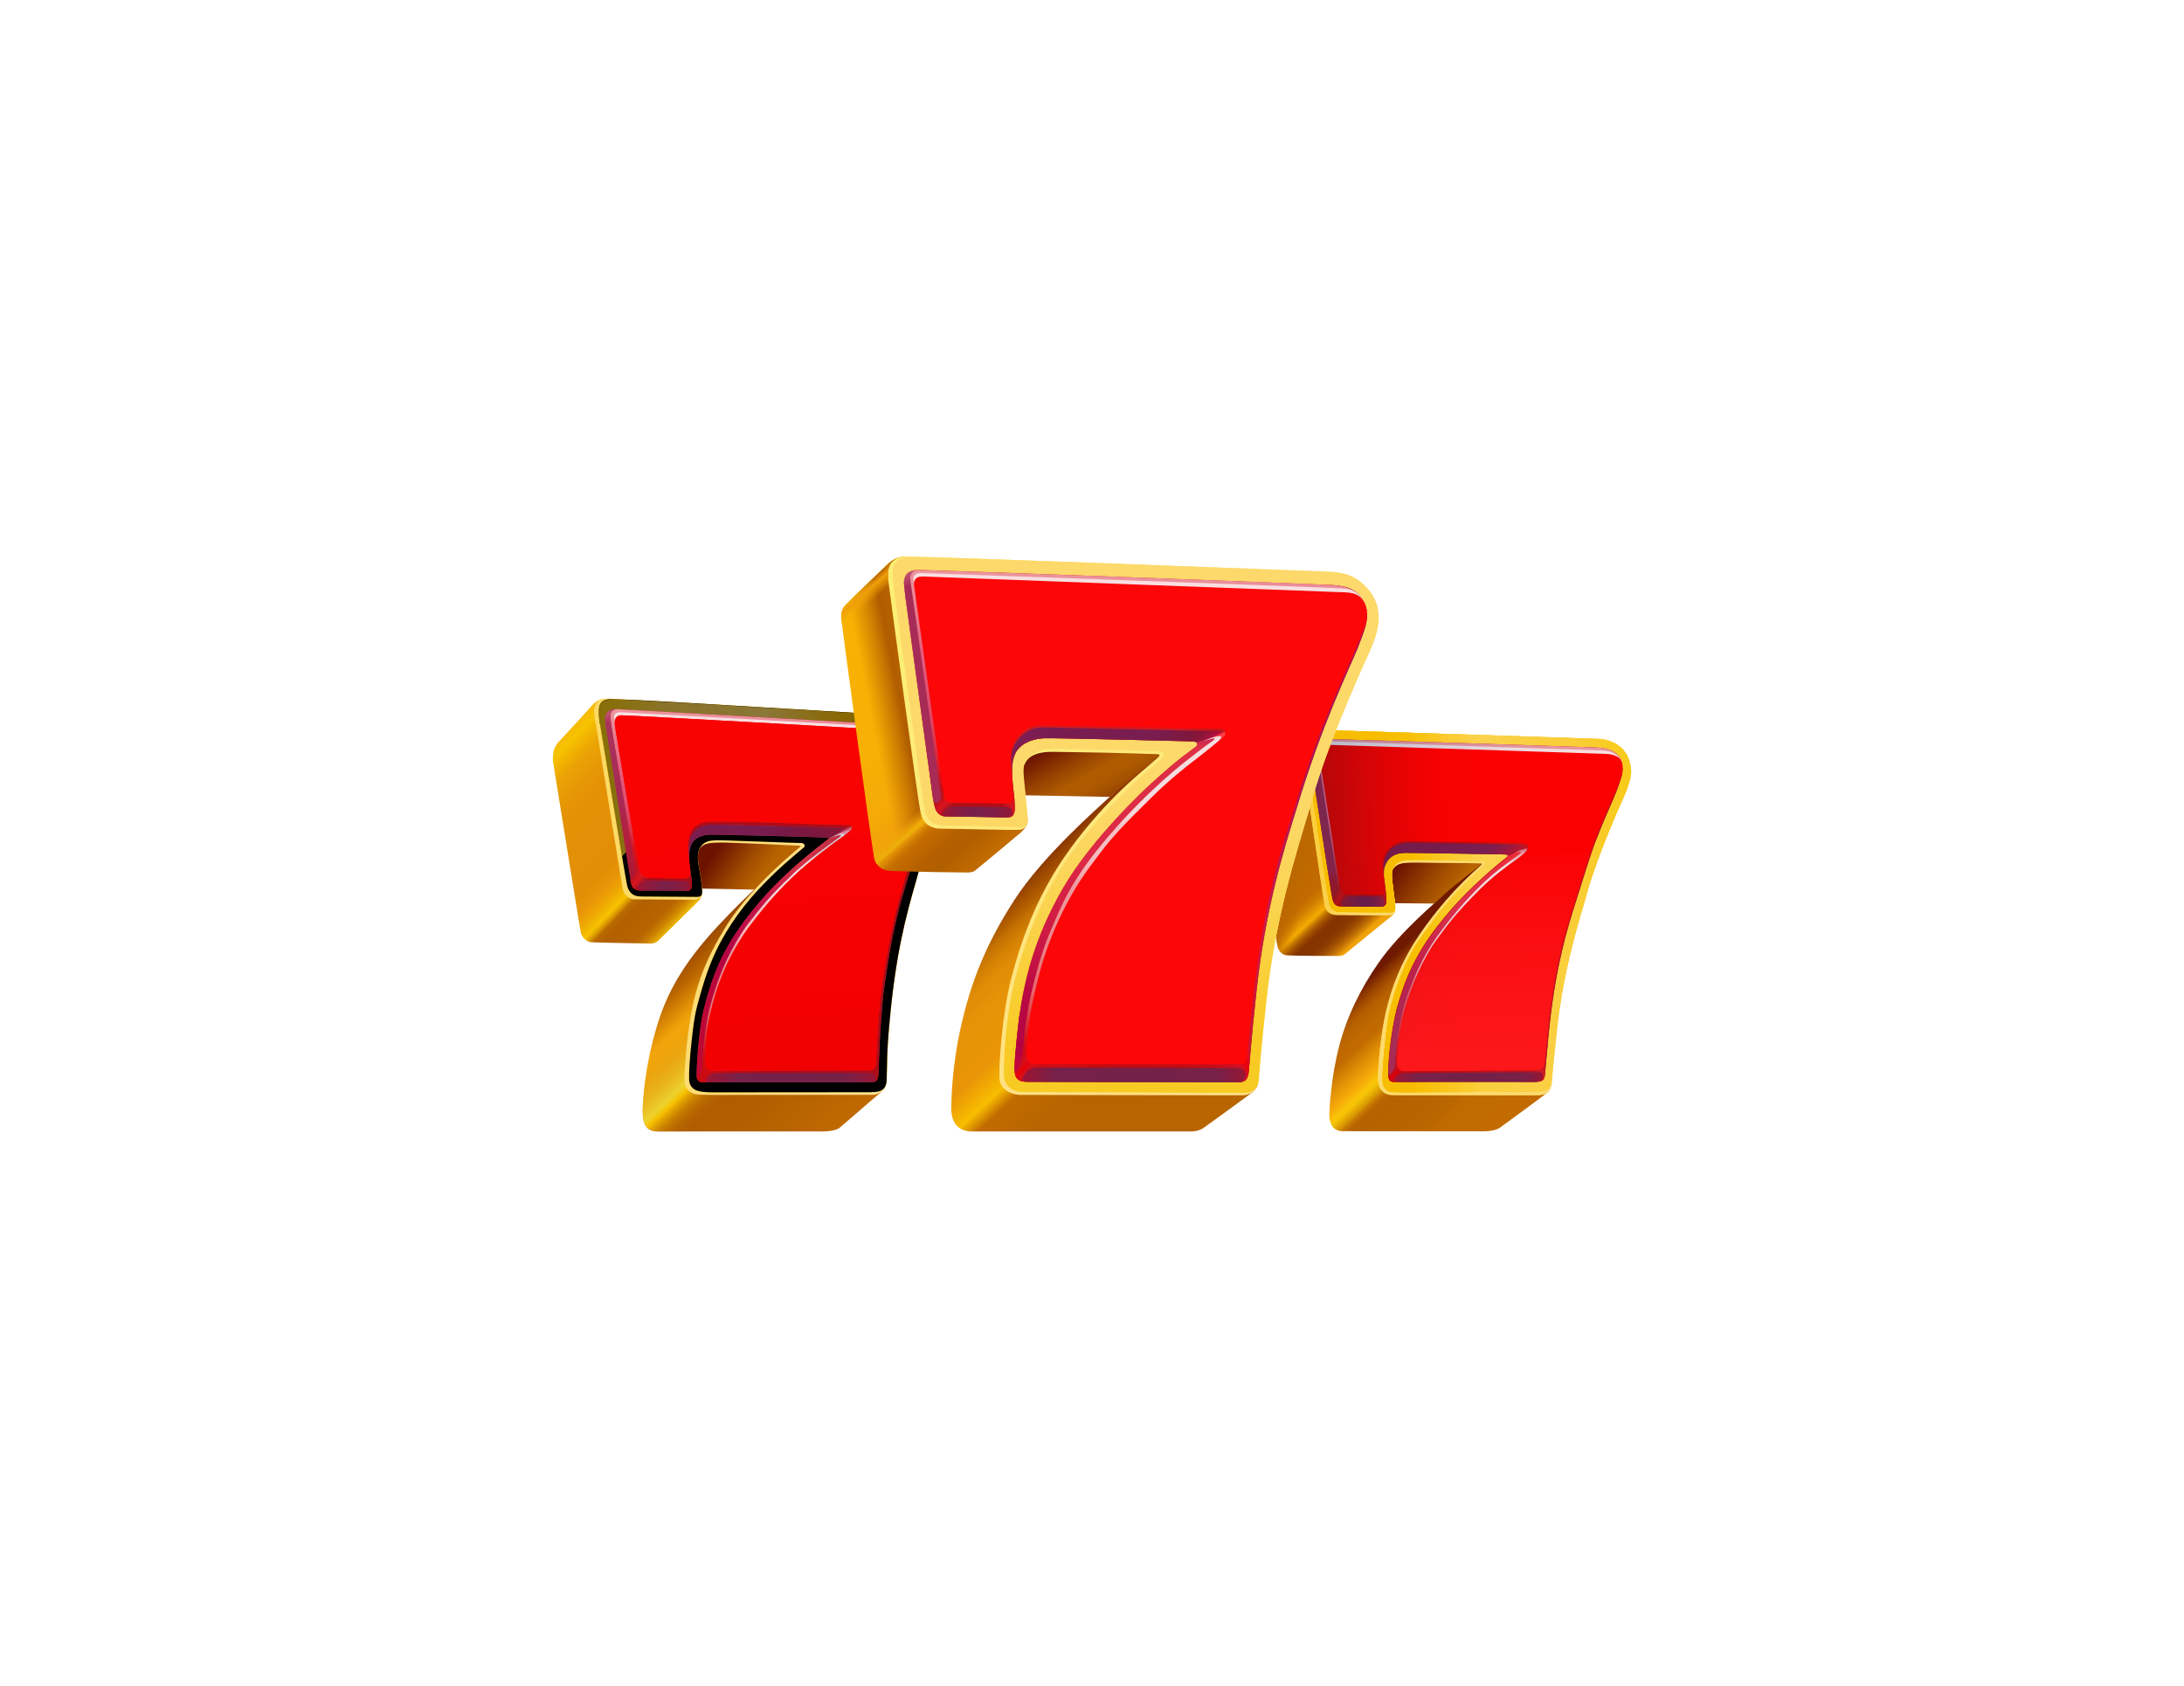 <svg xmlns="http://www.w3.org/2000/svg" xmlns:xlink="http://www.w3.org/1999/xlink" width="316" height="244" fill="none">
  <g filter="url(#a)">
    <g clip-path="url(#b)">
      <path fill="url(#c)" fill-rule="evenodd" d="M201.214 128.643c-.342.287-5.858 4.779-6.667 5.444-.071.054-.287.234-.808.234-.431 0-7.331 0-7.762-.126-.306-.09-.863-.377-1.096-1.114-.234-.737-1.689-11.068-1.725-11.446-.054-.359-1.617-12.182-1.617-12.182s-.108-.791.395-1.348 6.163-5.57 6.307-5.696c.251-.233.664-.682 1.365-.754.665-.072 4.906 4.348 4.906 4.348l6.738 19.352s.772.754.611 2.354c-.018.143-.036.359-.378.718-.072.072-.161.144-.251.234l-.018-.018Z" clip-rule="evenodd"/>
      <path fill="url(#d)" fill-rule="evenodd" d="M201.214 128.643c-.324.269-5.588 4.563-6.595 5.39-.107.09-.395.287-.916.305-.377 0-5.84 0-7.349-.089-.198 0-.323-.018-.359-.036-.306-.09-.863-.378-1.096-1.114-.234-.737-1.689-11.069-1.725-11.446-.054-.359-1.617-12.183-1.617-12.183s-.108-.79.395-1.347c.503-.557 6.163-5.57 6.307-5.696.251-.234.665-.683 1.365-.755.665-.072 4.906 4.349 4.906 4.349l6.738 19.351s.772.755.611 2.354c-.018.144-.036.36-.378.719-.072.072-.161.144-.251.233l-.036-.035Z" clip-rule="evenodd"/>
      <path fill="url(#e)" fill-rule="evenodd" d="m201.609 126.684 5.821.054h.054s4.151-3.521 7.134-5.767c.557-.414-.126-.234-.431-.252-.144 0-10.314-.18-11.267 0-.952.162-1.599.737-1.796 1.581-.198.845.467 4.402.467 4.402l.018-.018Z" clip-rule="evenodd"/>
      <path fill="url(#f)" fill-rule="evenodd" d="M214.996 120.575s-4.816 3.702-5.822 4.654c-1.006.952-6.54 5.498-9.739 10.116-2.641 3.809-4.6 7.852-5.696 12.111-1.185 4.582-1.401 9.271-1.401 9.81 0 .396.018 2.408 1.905 2.408 2.174 0 20.16.018 20.375.018.737 0 1.725-.09 2.372-.503.701-.503 6.487-4.744 6.846-5.067.162-.144.377-.377.431-.629.234-1.096-.664-2.893-.664-2.893l-8.607-30.007v-.018Z" clip-rule="evenodd"/>
      <path fill="url(#g)" fill-rule="evenodd" d="M188.384 105.015s-.179-1.42-.125-1.905c.054-.377.251-1.024.88-1.33.162-.071.234-.143.988-.143 4.331.036 41.219 1.257 41.219 1.257s1.671 0 3.091 1.168c1.419 1.168 1.563 3.073 1.581 3.54 0 .467-.108 1.456-1.06 3.666-.809 1.779-4.205 9.469-5.642 15.057-1.384 4.672-3.162 10.691-4.043 18.777-.575 5.282-.593 5.642-.755 7.564 0 .144-.035.306-.071.45-.216.826-.683 1.168-1.114 1.257-.486.108-1.025.108-1.384.108-.341 0-18.256-.018-18.561-.018-1.509 0-2.102 0-2.372-.054-.18-.018-1.491-.305-1.617-1.976-.108-1.402.359-6.523 1.042-9.595.97-4.474 2.552-7.762 4.133-10.314 1.886-3.037 4.869-6.828 8.337-10.062.539-.503 1.276-1.15 1.276-1.15s.467-.377.126-.395c-.288 0-9.739-.162-10.44-.108-.485.036-1.276.036-1.851.449-.269.18-.593.539-.629.97-.054.935.126 1.941.324 3.486.09.719.197 1.312.162 1.779-.018.323-.054.575-.252.755-.18.161-.395.179-.827.179h-.718c-2.372 0-6.433-.036-6.613-.036-.287 0-1.491.018-1.796-1.383-.306-1.402-3.289-21.975-3.289-21.975v-.018Z" clip-rule="evenodd"/>
      <path fill="url(#h)" fill-rule="evenodd" d="M188.384 105.015s-.179-1.42-.125-1.905c.054-.377.251-1.024.88-1.33.162-.071.234-.143.988-.143 4.331.036 41.219 1.257 41.219 1.257s1.671 0 3.091 1.168c1.419 1.168 1.563 3.073 1.581 3.54 0 .467-.108 1.456-1.06 3.666-.809 1.779-4.205 9.469-5.642 15.057-1.384 4.672-3.162 10.691-4.043 18.777-.575 5.426-.593 5.678-.773 7.726-.161 1.024-.7 1.42-1.167 1.527-.486.108-1.025.108-1.384.108-.341 0-18.256-.018-18.561-.018-1.509 0-2.102 0-2.372-.054-.18-.018-1.491-.305-1.617-1.976-.108-1.402.359-6.523 1.042-9.595.97-4.474 2.552-7.762 4.133-10.314 1.886-3.037 4.869-6.828 8.337-10.062.539-.503 1.276-1.15 1.276-1.15s.467-.377.126-.395c-.288 0-9.739-.162-10.44-.108-.485.036-1.276.036-1.851.449-.269.18-.593.539-.629.97-.054.935.126 1.941.324 3.486.09.719.197 1.312.162 1.779-.018.323-.054.575-.252.755-.18.161-.395.179-.827.179h-.718c-2.372 0-6.433-.036-6.613-.036-.287 0-1.491.018-1.796-1.383-.306-1.402-3.289-21.975-3.289-21.975Z" clip-rule="evenodd"/>
      <path fill="#FCD661" fill-rule="evenodd" d="M188.977 104.907s-.197-1.42-.125-1.905c.072-.413.287-1.006 1.024-1.257.126-.036.413-.108 1.312-.09 5.965.108 39.943 1.275 39.943 1.275s1.833-.036 3.27 1.132c1.42 1.168 1.563 3.019 1.581 3.486 0 .467-.036 1.42-.988 3.63-.809 1.779-4.187 9.343-5.642 14.931-1.384 4.672-3.234 10.853-4.115 18.939-.575 5.426-.593 5.444-.754 7.493-.126 1.509-1.959 1.419-2.3 1.419-.809 0-18.508.09-18.795.09-.377 0-1.42-.036-2.03-.036-.342 0-1.258-.341-1.312-1.527-.072-1.474.323-6.163.88-9.595v-.072c1.096-4.51 2.3-7.331 3.953-10.134 0-.018.018-.036.036-.054 2.156-3.163 5.013-7.008 8.338-9.972.485-.432 1.293-1.258 1.509-1.492.072-.072.126-.144.162-.215.071-.144.107-.36-.216-.36-.431 0-10.152-.215-10.853-.162-.575.036-1.545.09-2.12.881 0 .018-.036.036-.036.054-.216.323-.323.719-.323 1.096 0 .215 0 .413.035.647.072.862.216 1.832.324 2.659.09.683.126 1.078.126 1.366 0 .431 0 .682-.252.79-.18.09-.269.09-.647.09h-2.3c-.988 0-4.923-.054-4.923-.054s-1.15 0-1.437-1.312c-.306-1.401-3.343-21.759-3.343-21.759l.018.018Z" clip-rule="evenodd"/>
      <path fill="url(#i)" fill-rule="evenodd" d="M188.977 104.907s-.197-1.42-.125-1.905c.072-.413.287-1.006 1.024-1.257.126-.036.413-.108 1.312-.09 5.965.108 39.943 1.275 39.943 1.275s1.833-.036 3.27 1.132c1.42 1.168 1.563 3.019 1.581 3.486 0 .467-.036 1.42-.988 3.63-.809 1.779-4.187 9.343-5.642 14.931-1.384 4.672-3.234 10.853-4.115 18.939-.575 5.426-.593 5.444-.754 7.493-.126 1.509-1.959 1.419-2.3 1.419-.809 0-18.508.09-18.795.09-.377 0-1.384-.036-2.03-.036-.342 0-1.258-.341-1.312-1.527-.072-1.474.323-6.163.88-9.595v-.072c1.096-4.51 2.3-7.331 3.953-10.134 0-.018.018-.036.036-.054 2.156-3.163 5.013-7.008 8.338-9.972.485-.432 1.293-1.258 1.509-1.492.072-.072.126-.144.162-.215.071-.144.107-.36-.216-.36-.431 0-10.152-.215-10.853-.162-.575.036-1.545.09-2.12.881 0 .018-.036.036-.036.054-.216.323-.323.719-.323 1.096 0 .215 0 .413.035.647.072.862.216 1.832.324 2.659.09.683.126 1.078.126 1.366 0 .431 0 .682-.252.79-.18.09-.269.09-.647.09h-2.3c-.988 0-4.923-.054-4.923-.054s-1.15 0-1.437-1.312c-.306-1.401-3.343-21.759-3.343-21.759l.018.018Z" clip-rule="evenodd"/>
      <path fill="url(#j)" fill-rule="evenodd" d="M188.977 104.907s-.197-1.42-.125-1.905c.072-.413.287-1.006 1.024-1.257.126-.036.413-.108 1.312-.09 5.965.108 39.943 1.275 39.943 1.275s1.833-.036 3.27 1.132c1.42 1.168 1.563 3.019 1.581 3.486 0 .467-.036 1.42-.988 3.63-.809 1.779-4.187 9.343-5.642 14.931-1.384 4.672-3.234 10.853-4.115 18.939-.575 5.426-.593 5.444-.754 7.493-.126 1.509-1.959 1.419-2.3 1.419-.809 0-18.508.09-18.795.09-.377 0-1.402-.036-2.03-.036-.342 0-1.258-.341-1.312-1.527-.072-1.474.323-6.163.88-9.595v-.072c1.096-4.51 2.3-7.331 3.953-10.134 0-.018.018-.036.036-.054 2.156-3.163 5.013-7.008 8.338-9.972.485-.432 1.293-1.258 1.509-1.492.072-.072.126-.144.162-.215.071-.144.107-.36-.216-.36-.431 0-10.152-.215-10.853-.162-.575.036-1.545.09-2.12.881 0 .018-.036.036-.036.054-.216.323-.323.719-.323 1.096 0 .215 0 .413.035.647.072.862.216 1.832.324 2.659.09.683.126 1.078.126 1.366 0 .431 0 .682-.252.79-.18.09-.269.09-.647.09h-2.3c-.988 0-4.923-.054-4.923-.054s-1.15 0-1.437-1.312c-.306-1.401-3.343-21.759-3.343-21.759l.018.018Z" clip-rule="evenodd"/>
      <path fill="#F6C300" fill-rule="evenodd" d="M188.977 104.907s-.197-1.42-.125-1.905c.072-.413.287-1.006 1.024-1.257.126-.036.413-.108 1.312-.09 5.965.108 39.943 1.275 39.943 1.275s1.833-.036 3.27 1.132c1.42 1.168 1.563 3.019 1.581 3.486 0 .467-.036 1.42-.988 3.63-.809 1.779-4.187 9.343-5.642 14.931-1.384 4.672-3.234 10.853-4.115 18.939-.575 5.426-.593 5.444-.754 7.493-.126 1.509-1.959 1.419-2.3 1.419-.809 0-18.508.09-18.795.09-.341 0-1.294-.036-1.923-.036h-.107c-.342 0-1.258-.341-1.312-1.527-.072-1.474.323-6.163.88-9.595v-.072c1.096-4.51 2.3-7.331 3.953-10.134 0-.018.018-.036.036-.054 2.156-3.163 5.013-7.008 8.338-9.972.485-.432 1.293-1.258 1.509-1.492.072-.072.126-.144.162-.215.071-.144.107-.36-.216-.36-.431 0-10.152-.215-10.853-.162-.575.036-1.545.09-2.12.881 0 .018-.036.036-.036.054-.216.323-.323.719-.323 1.096 0 .215 0 .413.035.647.072.862.216 1.832.324 2.659.09.683.126 1.078.126 1.366 0 .431 0 .682-.252.79-.18.09-.269.09-.647.09h-2.3c-.988 0-4.923-.054-4.923-.054s-1.15 0-1.437-1.312c-.306-1.401-3.343-21.759-3.343-21.759l.018.018Z" clip-rule="evenodd" opacity=".55"/>
      <path fill="url(#k)" fill-rule="evenodd" d="M188.977 104.907s-.197-1.42-.125-1.905c.072-.413.287-1.006 1.024-1.257.126-.036.413-.108 1.312-.09 5.965.108 39.943 1.275 39.943 1.275s1.833-.036 3.27 1.132c1.42 1.168 1.563 3.019 1.581 3.486 0 .467-.036 1.42-.988 3.63-.809 1.779-4.187 9.343-5.642 14.931-1.384 4.672-3.234 10.853-4.115 18.939-.575 5.426-.593 5.444-.754 7.493-.126 1.509-1.959 1.419-2.3 1.419-.809 0-18.508.09-18.795.09-.341 0-1.294-.036-1.923-.036h-.107c-.342 0-1.258-.341-1.312-1.527-.072-1.474.323-6.163.88-9.595v-.072c1.096-4.51 2.3-7.331 3.953-10.134 0-.018.018-.036.036-.054 2.156-3.163 5.013-7.008 8.338-9.972.485-.432 1.293-1.258 1.509-1.492.072-.072.126-.144.162-.215.071-.144.107-.36-.216-.36-.431 0-10.152-.215-10.853-.162-.575.036-1.545.09-2.12.881 0 .018-.036.036-.036.054-.216.323-.323.719-.323 1.096 0 .215 0 .413.035.647.072.862.216 1.832.324 2.659.09.683.126 1.078.126 1.366 0 .431 0 .682-.252.79-.18.09-.269.09-.647.09h-2.3c-.988 0-4.923-.054-4.923-.054s-1.15 0-1.437-1.312c-.306-1.401-3.343-21.759-3.343-21.759l.018.018Z" clip-rule="evenodd" opacity=".55"/>
      <path fill="url(#l)" d="M200.171 119.299h20.214v3.073H200.171z"/>
      <path fill="url(#m)" d="M200.891 151.642h20.699v2.641H200.891z"/>
      <path fill="#C10B12" fill-rule="evenodd" d="M189.391 103.991c.036-.378.306-.97 1.276-1.06h1.096c6.415.125 36.997 1.15 38.236 1.186 1.24.036 2.462.089 3.271.521 1.491.808 1.491 1.976 1.491 2.479 0 .935-.198 1.51-.952 3.522-.557 1.455-1.456 3.27-2.839 6.774-.899 2.282-1.887 5.66-2.875 8.733-1.438 4.528-2.911 9.469-3.845 17.698-.521 4.78-.719 7.421-.737 7.619-.108 1.06-.647 1.06-1.869 1.06h-20.016c-.288 0-.809 0-.791-1.222.036-2.659.539-6.397 1.186-9.128 1.132-4.168 2.246-6.486 3.683-8.894 1.474-2.48 4.331-6.073 7.637-9.2 2.911-2.749 4.456-3.863 4.636-4.025.215-.197.215-.287.143-.359-.089-.09-.431-.108-.844-.108-.054 0-13.368-.233-13.925-.215-1.384 0-2.39.431-2.965 1.742-.27.629-.252 1.025-.144 2.031.036.449.198 1.365.252 1.994.036.378.072.827.072 1.222 0 .324-.054.827-.845.827l-5.696-.054c-.269 0-1.024.018-1.24-1.042-.287-1.312-3.198-20.412-3.198-20.412s-.27-1.222-.216-1.707l.018.018Z" clip-rule="evenodd"/>
      <path fill="url(#n)" fill-rule="evenodd" d="M218.033 120.09c.215-.198.215-.287.143-.359-.089-.09-.431-.108-.844-.108-.054 0-13.368-.234-13.925-.216-1.384 0-2.39.431-2.965 1.743-.198.467-.234.791-.216 1.33v.629c0 .233.018.359.018.359s-.126-.719-.144-1.006c-.018-.288-.215-1.743.09-2.642.306-.898 1.186-1.94 2.426-2.192.916-.197 1.869-.179 2.965-.179 0 0 14.356.251 14.895.323.557.072 1.043.27 1.025.737-.018.467-.378.88-.665 1.186-1.204 1.096-3.235.844-3.235.844l.432-.431v-.018Z" clip-rule="evenodd"/>
      <path fill="url(#o)" fill-rule="evenodd" d="M200.281 123.163c.072.449.197 1.365.251 1.994.036.378.072.827.072 1.222 0 .324-.054.827-.844.827l-5.696-.054c-.27 0-1.024.018-1.24-1.042-.288-1.312-3.198-20.412-3.198-20.412s-.27-1.222-.216-1.707c.036-.378.305-.97 1.276-1.06h1.096l.898 1.132s-1.491-.162-1.114 2.282c.377 2.443 2.21 13.17 2.534 15.183.323 2.012.359 3.288 1.293 3.36.935.072 3.72.018 4.169-.018.449-.054.647-.162.539-1.204-.09-1.042-.162-1.581-.162-1.581s.126-.378.342 1.096v-.018Z" clip-rule="evenodd"/>
      <path fill="url(#p)" fill-rule="evenodd" d="M223.945 147.079c-.27 2.749-.378 4.258-.396 4.402-.107 1.06-.646 1.06-1.868 1.06h-20.017c-.287 0-.808 0-.791-1.222l1.833-2.443c.072 1.796.414 1.635 2.013 1.707 1.599.071 14.392-.072 16.477-.108 2.102-.036 1.868-.647 2.102-2.174.054-.36.108-.791.144-1.294l.503.072Z" clip-rule="evenodd"/>
      <path fill="url(#q)" fill-rule="evenodd" d="M204.809 152.541h-3.145c-.287 0-.808 0-.791-1.222.036-2.659.54-6.396 1.186-9.127 1.132-4.169 2.246-6.487 3.684-8.895 1.473-2.479 4.33-6.073 7.636-9.199 2.911-2.75 4.456-3.864 4.636-4.025 0 0 4.115-1.977-.449 2.048-4.564 4.043-5.175 4.869-7.924 8.104-2.749 3.234-4.043 6.127-5.139 8.948-1.096 2.821-1.905 7.888-1.833 9.667.072 1.779.414 1.635 2.013 1.707h.269l-.197 1.94.054.054Z" clip-rule="evenodd"/>
      <path fill="#B61623" fill-rule="evenodd" d="M220.172 152.541h1.492c1.221 0 1.761 0 1.868-1.06.018-.198.216-2.839.737-7.619.934-8.229 2.39-13.17 3.845-17.698.971-3.073 1.977-6.451 2.875-8.733 1.366-3.522 2.282-5.319 2.839-6.774.755-2.012.952-2.569.952-3.522 0 0-.125-.449-.557.917-.431 1.365-1.527 4.24-3.072 7.636-1.563 3.396-2.588 7.08-4.151 12.254-1.563 5.175-2.39 8.481-2.893 12.255-.503 3.773-.575 6.594-.808 8.103-.234 1.528 0 2.139-2.103 2.175h-1.132l.108 2.048v.018Z" clip-rule="evenodd"/>
      <path fill="url(#r)" fill-rule="evenodd" d="M199.257 127.188h.485c.79 0 .844-.503.844-.827 0-.395-.018-.826-.071-1.221-.072-.629-.198-1.528-.252-1.995-.216-1.455-.341-1.096-.341-1.096s.071.539.161 1.581c.09 1.042-.09 1.168-.539 1.204-.09 0-.251.018-.485.018l.18 2.3.018.036Z" clip-rule="evenodd"/>
      <path fill="url(#s)" fill-rule="evenodd" d="M192.464 124.169c.162 1.024.288 1.725.342 1.941.215 1.06.988 1.042 1.24 1.042h1.509l.521-2.246c-.27 0-.503 0-.683-.036-.647-.054-.862-.665-1.042-1.689-.09-.467-.162-1.042-.27-1.671l-1.617 2.623v.036Z" clip-rule="evenodd"/>
      <path fill="url(#t)" fill-rule="evenodd" d="M220.333 152.541h1.33c1.221 0 1.76 0 1.868-1.06 0-.144.126-1.653.396-4.402l-.504-.072c-.036.503-.089.934-.143 1.294-.234 1.527 0 2.138-2.103 2.174-.251 0-.682 0-1.221.018l.359 2.048h.018Z" clip-rule="evenodd"/>
      <path fill="url(#u)" fill-rule="evenodd" d="M204.09 152.541h-2.426c-.287 0-.808 0-.791-1.222l1.833-2.444c.072 1.797.414 1.636 2.013 1.707l-.629 1.959Z" clip-rule="evenodd"/>
      <path fill="url(#v)" fill-rule="evenodd" d="M223.01 152.217c.144-.161.216-.377.198-.7-.018-.324-.306-.36-.791-.36-.485 0-19.262.108-19.262.108-.305 0-.575.09-.79.234-.288.179-.539.485-.593.718-.054.378.449.324.449.324.934-.018 18.938 0 19.783 0 0 0 .647.036 1.006-.324Z" clip-rule="evenodd"/>
      <path fill="url(#w)" fill-rule="evenodd" d="M218.213 119.875s0-.108-.036-.144c-.09-.09-.431-.108-.845-.108-.054 0-13.368-.233-13.925-.215-1.384 0-2.39.431-2.965 1.743-.269.629-.251 1.024-.144 2.03 0 0-.179-1.33-.143-1.887.036-.557.359-2.192 1.761-2.892 1.078-.539 2.425-.414 3.539-.414 0 0 13.656.216 14.375.252.719.036.755.395.449.575-.305.18-1.689.88-1.851.988-.161.108-.197.144-.197.108l-.018-.036Z" clip-rule="evenodd"/>
      <path fill="url(#x)" fill-rule="evenodd" d="M218.213 119.839s-.054.144-.18.269c-.179.162-1.725 1.276-4.636 4.025-3.306 3.127-6.163 6.72-7.636 9.2-1.437 2.408-2.551 4.726-3.683 8.894-.647 2.624-1.115 6.217-1.186 8.841v.269s.125.324.521-.18c.395-.503.485-.862.503-1.329 0-.845.251-4.097 1.078-7.637 1.078-4.15 3.054-8.085 4.977-10.745 1.923-2.659 3.863-5.013 6.594-7.636 1.941-1.869 3.594-3.001 4.403-3.594 0 0 1.563-1.024 1.006-.988-.485.036-.611.126-.881.252-.197.089-.054.035-.467.215 0 0-.233.108-.377.144h-.036Z" clip-rule="evenodd"/>
      <path fill="url(#y)" fill-rule="evenodd" d="M199.741 127.188s-5.067-.036-5.247-.036c-.179 0-.664-.144-.413-.719.288-.683.845-.719 1.276-.719.431 0 3.971.036 4.151.036.269 0 .7 0 .826.467.126.45.036.683-.144.863-.161.144-.467.126-.467.126l.018-.018Z" clip-rule="evenodd"/>
      <path fill="url(#z)" fill-rule="evenodd" d="M190.667 102.931h1.096c6.415.125 36.997 1.15 38.236 1.185 1.24.036 2.462.09 3.271.522 1.491.808 1.491 1.976 1.491 2.479 0 0-.036-.683-.18-.952-.161-.27-.808-.899-1.886-.935l-40.321-1.275s-1.132-.162-1.186.341c-.054.503-.252.719-.252.719h-1.455s-.377-1.402.377-1.851c.414-.251.773-.251.773-.251l.036.018Z" clip-rule="evenodd"/>
      <path fill="url(#A)" fill-rule="evenodd" d="M189.445 103.937c-.054.485.162 1.761.162 1.761s2.551 16.782 3.108 19.962c.054.252.486.396.755-.593.126-.449.09-1.257 0-1.886-.09-.647-2.569-16.369-2.569-16.369l-.557-3.27-.899.395Z" clip-rule="evenodd"/>
      <path fill="url(#B)" d="M234.689 106.417c-.036-.108-.054-.216-.108-.324-.179-.395-.503-.808-1.042-1.078-.377-.216-.718-.377-2.012-.431-5.588-.18-39.315-1.312-40.087-1.348-.845-.036-.737.467-.719.593.108 1.024.252 2.013.252 2.013s.018-.054-.036-.504c-.054-.449-.09-1.042.305-1.275.395-.234.557-.18 1.006-.162.45.018 32.9 1.06 33.727 1.078.826 0 6.343.162 7.025.27.665.107 1.06.287 1.294.557.252.287.323.431.395.718 0 0 0 .108.036.234.018.162.018.341.018.341 0-.143 0-.467-.054-.7v.018Z"/>
      <path fill="url(#C)" fill-rule="evenodd" d="M220.98 118.814s-.09-.108-.647.072c-.611.18-1.258.611-1.258.611.269-.126.395-.216.88-.251.557-.036-1.006.988-1.006.988-.808.611-2.461 1.743-4.402 3.593-2.731 2.624-4.654 4.978-6.594 7.637-1.941 2.659-3.953 6.756-5.031 10.907-.845 3.539-1.025 6.612-1.043 7.474v.126c.198.072.324.27.324.467-.054-.125-.09-.305-.108-.503-.036-1.509.647-5.857 1.096-7.528.881-3.343 2.677-7.673 4.618-10.332 1.869-2.552 3.037-4.061 6.055-7.116 2.102-2.12 4.133-3.575 5.391-4.474.251-.179.988-.682 1.545-1.275 0 0 .269-.234.144-.378l.036-.018Z" clip-rule="evenodd"/>
      <path fill="url(#D)" fill-rule="evenodd" d="M190.829 104.62c0-.126.09-.899.934-.863.845.036 40.105 1.294 40.644 1.33.504.018 1.061.108 1.438.323.287.144.557.306.755.719.215.449.161 1.114.161 1.222-.072.952-.413 1.671-1.222 3.683-.521 1.312-1.419 3.001-2.677 6.325-.898 2.336-1.833 5.337-3.036 9.236-1.348 4.366-2.696 8.445-3.702 17.051-.359 3.379-.395 3.792-.593 5.93-.18 1.437-.772 1.312-2.102 1.312-.881 0-17.501.107-17.645.107-.665 0-1.599.126-1.671-1.078-.036-1.509.557-5.642.988-7.313.881-3.342 2.767-7.87 4.726-10.529 1.869-2.552 3.037-4.061 6.055-7.115 2.103-2.121 4.133-3.576 5.391-4.475.251-.179.988-.682 1.545-1.275.377-.414.485-.845-.036-1.06-.305-.126-.809-.144-1.581-.162-.485 0-15.004-.27-15.668-.27-1.132.018-2.839.647-3.325 2.534-.215.88-.053 2.174.09 3.468.036.359.072.629.09.826.054.449.108.953-.683.953-1.024 0-4.258-.054-4.618-.054-.359 0-1.006 0-1.203-1.007-.27-1.455-2.839-18.111-2.839-18.111s-.108-.629-.234-1.654l.018-.053Z" clip-rule="evenodd"/>
      <path fill="url(#E)" fill-rule="evenodd" d="M230.143 119.336c-.682 1.994-1.437 4.366-2.318 7.241-1.347 4.366-2.695 8.445-3.701 17.052-.359 3.378-.395 3.791-.593 5.929-.18 1.438-.773 1.312-2.102 1.312-.881 0-17.501.108-17.645.108-.665 0-1.599.125-1.671-1.078-.036-1.51.557-5.642.988-7.314.881-3.342 2.767-7.87 4.726-10.529 1.868-2.551 3.036-4.061 6.055-7.115 2.102-2.121 4.133-3.576 5.391-4.474.251-.18.988-.683 1.545-1.276l9.307.162.018-.018Z" clip-rule="evenodd"/>
      <path fill="url(#F)" fill-rule="evenodd" d="M101.167 126.218c-.108.143-.27.323-.468.521-.503.503-4.528 4.474-5.336 5.264-.09.09-.503.539-1.24.522-.431 0-8.086-.144-8.463-.18-.198 0-.323-.036-.377-.054-.324-.108-.934-.431-1.222-1.24-.072-.215-1.994-12.164-2.03-12.398-.054-.395-1.473-9.074-1.923-11.859-.108-.485-.108-.988-.108-.988s0-.719.126-1.15c.126-.575.503-1.06.629-1.222 1.168-1.276 4.923-5.337 5.031-5.48.126-.162.755-.791 1.635-.827.701-.036 6.037 4.798 6.037 4.798l7.152 20.609s.808 1.024.952 2.48v.305c0 .09-.036.18-.054.27-.054.197-.162.431-.323.629h-.018Z" clip-rule="evenodd"/>
      <path fill="url(#G)" fill-rule="evenodd" d="m99.423 124.51.737.036 9.056.18s4.24-4.51 7.313-6.594c.629-.431 1.168-1.581-.09-1.653-.162 0-15.758-.503-15.758-.503s-1.312 1.042-1.509 1.976c-.216.934.252 6.558.252 6.558Z" clip-rule="evenodd"/>
      <path fill="url(#H)" fill-rule="evenodd" d="M117.554 117.036s-4.959 4.384-6.038 5.426c-1.078 1.025-7.205 6.523-10.888 11.32-3.378 4.403-4.924 8.014-6.109 12.578-1.276 4.923-1.509 9.092-1.527 10.404 0 1.078.09 2.947 2.12 2.947h23.916s1.779.035 2.48-.557c.683-.557 4.312-3.72 4.312-3.72s.97-.826 1.635-1.383c.503-.414.611-.917.719-1.24.126-.342.108-.629.108-.899 0-1.132-.36-2.12-.36-2.12l-10.385-32.774.018.018Z" clip-rule="evenodd"/>
      <path fill="url(#I)" fill-rule="evenodd" d="M117.554 117.036s-4.959 4.384-6.038 5.426c-1.078 1.025-7.205 6.523-10.888 11.32-3.378 4.403-4.924 8.014-6.109 12.578-1.276 4.923-1.509 9.092-1.527 10.404 0 1.078.09 2.947 2.12 2.947h23.916s1.779.035 2.48-.557c.683-.557 4.312-3.72 4.312-3.72s.97-.826 1.635-1.383c.503-.414.611-.917.719-1.24.126-.342.108-.629.108-.899 0-1.132-.36-2.12-.36-2.12l-10.385-32.774.018.018Z" clip-rule="evenodd"/>
      <path fill="url(#J)" fill-rule="evenodd" d="M86.181 100.739s-.305-1.564-.216-2.103c.09-.485.27-1.33 1.258-1.527.09 0 .252-.036.395-.036.395-.018 5.283.252 11.769.629 13.745.791 34.642 2.084 34.642 2.084s1.941.324 3.522 1.617c1.563 1.294 1.815 3.289 1.815 3.81 0 .521-.108 1.617-1.15 4.043-.881 1.958-4.025 7.852-5.606 13.997-1.528 5.264-2.983 10.673-3.863 20.358-.468 4.797-.414 6.127-.432 8.337v.341c0 .27-.054.504-.125.701-.396 1.294-1.636 1.42-1.995 1.42-.359 0-22.227.018-22.55.018-1.671 0-2.731-.054-3.019-.108-.197-.036-1.491-.395-1.599-1.815-.054-.701.108-2.731.287-4.744.18-2.084.539-4.402.88-6.037 1.024-4.941 2.821-8.337 4.618-11.302 2.084-3.468 5.067-6.648 8.643-9.882.611-.557 2.174-1.887 2.174-1.887s.431-.27.054-.288c-.306-.018-10.907-.521-11.698-.449-.772.054-2.443-.144-2.982 1.33-.162 1.365.233 2.983.341 4.007.108.862.306 1.509.234 2.03 0 .126-.036.198-.09.342-.054.125-.342.557-.935.557-.593 0-8.624-.054-8.768-.054-.126 0-.719 0-1.24-.611-.198-.234-.359-.485-.449-.917-.054-.269-.198-1.221-.431-2.605-1.042-6.253-3.45-21.256-3.45-21.256h-.036Z" clip-rule="evenodd"/>
      <path fill="#F6C300" fill-rule="evenodd" d="M86.775 100.739s-.18-1.294-.126-2.103c.054-.701.323-1.384 1.563-1.473h.539c1.869.072 7.87.359 15.165.791 3.881.234 8.302.503 12.272.737 2.822.162 5.571.341 7.996.485 2.21.126 4.169.252 5.75.341 2.552.162 4.097.252 4.097.252s1.94.378 3.522 1.653c1.563 1.293 1.814 3.288 1.814 3.809 0 .521-.107 1.617-1.149 4.043-.881 1.958-4.025 7.852-5.607 13.997-1.527 5.265-2.982 10.673-3.863 20.358-.485 4.995-.341 6.307-.449 8.714-.09 1.779-1.563 1.654-2.408 1.689-.341 0-21.903.018-22.226.018-.773 0-2.085.036-2.929-.305-.665-.27-.97-.863-1.006-1.491-.054-.863.072-3.091.359-5.606.18-1.636.377-3.432.755-4.906.503-1.904.97-3.522 1.473-4.959.791-2.228 1.653-4.025 2.731-5.84 2.085-3.468 4.708-6.54 8.463-9.918.611-.557 2.875-2.462 2.875-2.462s.342-.647-.701-.593c-.305.018-11.266-.431-12.038-.395-.935.036-1.671.144-2.21.88-.306.414-.45.917-.45 1.438 0 1.15.324 2.3.414 3.162.09.629.197 1.258.197 1.707.036.414 0 .683-.143.845-.126.126-.342.161-.629.161-.216 0-6.217-.035-7.924-.053-.287 0-.988 0-1.473-.414-.287-.233-.539-.593-.665-1.15-.341-1.545-3.935-23.448-3.935-23.448l-.054.036Z" clip-rule="evenodd"/>
      <path fill="url(#K)" fill-rule="evenodd" d="M139.35 105.248c0-.521-.252-2.515-1.815-3.809s-3.522-1.617-3.522-1.617 1.384 2.875-.215 11.014c-1.599 8.122-3.396 12.973-3.396 12.973-.198.647-.413 1.348-.629 2.085-2.12 7.331-2.911 14.841-3.306 20.412-.09 1.347-.036 2.317.108 3.036.449 2.246 1.796-1.922 2.156-5.678.88-9.685 2.336-15.111 3.863-20.358 1.581-6.145 4.726-12.038 5.606-13.997 1.042-2.426 1.168-3.522 1.15-4.043v-.018Z" clip-rule="evenodd"/>
      <path fill="#000" fill-rule="evenodd" d="M86.775 100.739s-.18-1.294-.126-2.103c.054-.701.323-1.384 1.563-1.473.27 0 2.857.054 6.54.27 3.234.18 7.296.413 11.698.683.754.036 1.653.09 2.425.144 1.618.09 3.199.18 4.798.287 1.491.09 3.126.18 4.546.27 1.815.108 3.324.198 4.941.287 6.343.359 10.853.701 10.853.701s1.941.324 3.522 1.618c1.563 1.293 1.815 3.288 1.815 3.809 0 .521-.108 1.617-1.15 4.043-.881 1.958-4.025 7.852-5.607 13.997-1.527 5.265-2.982 10.673-3.863 20.358-.485 4.995-.341 6.307-.449 8.714-.09 1.779-1.563 1.654-2.408 1.689-.341 0-21.903.018-22.226.018-.773 0-2.085.036-2.929-.305-.665-.27-.97-.863-1.006-1.491-.054-.863.072-3.091.359-5.606.18-1.636.377-3.432.755-4.906.503-1.904.97-3.522 1.473-4.959.791-2.228 1.653-4.025 2.731-5.84 2.085-3.468 4.708-6.54 8.463-9.918.611-.557 2.875-2.462 2.875-2.462s.342-.647-.701-.593c-.305.018-11.266-.431-12.038-.395-.935.036-1.671.144-2.21.88-.306.414-.45.917-.45 1.438 0 1.15.324 2.3.414 3.162.09.629.197 1.258.197 1.707.036.414 0 .683-.143.845-.126.126-.342.161-.629.161-.216 0-6.217-.035-7.924-.053-.287 0-.988 0-1.473-.414-.287-.233-.539-.593-.665-1.15-.341-1.545-3.935-23.448-3.935-23.448l-.036.036Z" clip-rule="evenodd"/>
      <path fill="url(#L)" fill-rule="evenodd" d="M135.486 115.149c1.168-2.677 2.264-4.816 2.732-5.84 1.042-2.426 1.167-3.522 1.149-4.043 0-.521-.251-2.515-1.814-3.809-1.564-1.294-3.522-1.653-3.522-1.653s-1.563-.09-4.115-.252c-2.461-.144-5.821-.359-9.595-.575-.844-.054-1.707-.108-2.569-.162-1.366-.09-2.767-.162-4.169-.252-3.594-.216-7.277-.431-10.673-.629-1.779-.108-3.486-.198-5.067-.287-4.097-.234-7.295-.413-8.625-.467-.359 0-.934.036-1.006.036-1.222.072-1.509.773-1.563 1.473-.054.809.126 2.102.126 2.102s2.246 13.548 3.18 19.172c0 0 2.12-2.946 10.457-3.899 8.338-.952 35.074-.862 35.074-.862v-.054Z" clip-rule="evenodd" opacity=".55"/>
      <path fill="url(#M)" d="M100.843 152.127h23.88v1.725H100.843z"/>
      <path fill="#A72C56" fill-rule="evenodd" d="M87.564 99.804c.036-.324.198-.809.755-1.042.162-.072.485-.126 1.006-.126 4.582.27 43.465 2.444 43.465 2.444s.773.054 1.546.126c.377.036 1.096.036 1.814.377.665.323 1.33 1.006 1.456 1.168.431.629.467 1.204.467 1.527.018.953.413 1.438-.431 3.648-.773 1.958-4.043 7.241-6.612 16.189-1.456 4.798-2.139 7.709-3.217 15.65-.521 5.607-.629 8.877-.683 10.979-.035 1.959-.305 1.851-1.868 1.851-.935 0-23.071.018-23.251.018-.108 0-.306 0-.503-.036-.072 0-.126-.018-.18-.036-.126-.036-.251-.126-.359-.288-.072-.107-.126-.323-.162-.557v-.413c0-1.114.305-6.181.97-8.966.989-4.097 2.228-7.241 3.81-9.883 1.617-2.695 4.24-6.163 7.816-9.577 3.216-3.054 6.396-5.408 6.396-5.408s.27-.198.054-.234c-.575-.072-16.279-.467-16.98-.449-.988.036-2.407.288-2.91 1.617-.539 1.564 0 3.756.126 4.995.072.647.018.953-.054 1.132-.035.108-.215.396-.593.396-.755 0-2.947-.054-3.522-.036h-3.342s-.323 0-.611-.162c-.234-.144-.539-.449-.647-1.078-.539-2.947-3.504-21.777-3.504-21.777s-.287-1.474-.234-2.013l-.018-.036Z" clip-rule="evenodd"/>
      <path fill="#AE0B17" fill-rule="evenodd" d="M88.588 101.817s-.216-1.294-.27-2.21c0-.126 0-.988 1.006-.97.934 0 45.279 2.551 45.279 2.551s1.222.162 1.761.557c1.923 1.042 1.743 3.126 1.761 3.63 0 .952-.233 2.03-1.024 3.899-.809 1.976-3.198 5.3-5.929 14.374-1.025 3.36-1.833 6.505-2.534 10.709-.467 2.767-.898 5.427-1.15 8.841-.234 3.27-.323 6.971-.377 8.229 0 .252-.072.683-.27.916-.072.09-.108.108-.215.162-.09.054-.342.054-.342.054s.198 0 .288-.18c.072-.143.107-.233.09-.431 0-.233-.144-.395-.324-.485-.269-.144-.629-.108-.862-.108h-22.065c-.791.018-.935.539-1.06.917-.036.089.071.341.017.341h-.287c-.557 0-.827-.072-.988-.234-.09-.089-.162-.179-.216-.341-.018-.072-.054-.18-.072-.27 0 0 .09.18.288-.017.215-.234.467-.899.521-1.366 0-.054.197-5.265 1.132-8.769 1.365-5.103 3.162-8.66 5.247-11.643 2.407-3.108 3.647-4.528 6.414-7.169 1.204-1.276 3.306-2.893 3.953-3.414.467-.36 1.258-.881 1.923-1.402.179-.126 1.096-.808 1.258-.934.053-.054.089-.198.089-.252-.053-.089-.485 0-1.078.288 1.025-.557 1.33-.521 1.474-.377.072.233-1.258 1.185-1.15 1.096.754-.539 1.994-1.114 2.21-1.6.09-.197.054-.341-.306-.359-.377-.036-1.096-.054-2.353-.072-.755 0-16.531-.521-17.268-.449-.988.09-2.731.216-3.342 2.156 0 .036 0 .054-.018.09-.323 1.491-.072 2.839.054 4.061.036.449.126.934.144 1.078.054.503.251 1.348 0 1.851-.054.107-.18.305-.557.305.126-.036.413-.323.377-.844-.036-.342-.305-.539-.773-.557h-.287c-.988 0-4.366-.036-5.247-.054-.162 0-.395.036-.539.125-.377.234-.827.647-.593 1.097.054.107.198.125.377.197-.413 0-.88-.018-1.186-.467-.18-.252-.305-.611-.341-1.114.054.036.072.036.144-.036.144-.126.323-.431.431-.809.09-.287.126-.61.09-.916-.287-1.599-3.324-19.693-3.324-19.693l.018.018Z" clip-rule="evenodd"/>
      <path fill="url(#N)" fill-rule="evenodd" d="M123.32 115.85c.126-.27 0-.414-.521-.504-.269-.035-2.516 1.24-2.821 1.833-.09.18-.18.234-.18.234.09-.036.647-.324 1.096-.342.45-.018.108.324-.215.863-.108.18.557-.342.844-.557.773-.539 1.474-.952 1.779-1.545l.018.018Z" clip-rule="evenodd"/>
      <path fill="url(#O)" d="M122.603 115.85c-.395-.018-1.401-.072-2.156-.072-.898-.036-16.459-.467-17.268-.467-1.006 0-2.767.233-3.377 2.228-.198.88-.18 1.707-.126 2.479v.144-.144c0-.575.054-1.15.234-1.653.503-1.33 1.941-1.581 2.911-1.617.665-.018 14.159.305 16.621.413.539 0 .305.252.305.252l2.839-1.492.144-.071h-.162.036Z"/>
      <path fill="url(#P)" fill-rule="evenodd" d="M89.506 98.618s42.297 2.39 44.345 2.498c2.049.108 2.049.377 2.606.701.557.323-.036 1.149-.252.826-.234-.323-.665-.862-2.138-.97-1.474-.126-42.621-2.318-43.843-2.354-1.222-.036-.916 1.383-.916 1.383s3.037 18.49 3.342 20.287c.305 1.796.88 1.742 1.294 1.796.413.036 4.169.108 4.869.072.701-.036.845-.269.827-.772-.018-.503.144-.45.144-.45h.054c.036.468.126.935.144 1.096.054.504.252 1.348 0 1.851-.054.108-.18.306-.557.306.126-.036.413-.324.377-.845-.036-.341-.305-.539-.773-.557h-.287c-.988 0-4.366-.036-5.247-.054-.162 0-.395.036-.539.126-.377.234-.827.647-.593 1.096.054.108.198.126.377.198-.413 0-.88-.018-1.186-.467-.108-.144-.18-.324-.252-.557-.054-.162-.072-.324-.108-.575.054.036.09.036.18-.018.144-.126.324-.432.431-.809.09-.287.126-.611.09-.916-.287-1.6-3.324-19.676-3.324-19.676s-.216-1.293-.27-2.21c0-.108 0-.773.611-.952.108-.036.252-.054.341-.054h.252Z" clip-rule="evenodd"/>
      <path fill="url(#Q)" fill-rule="evenodd" d="M92.65 121.007v.018c.09.521.198.88.324 1.132.305.611.665.611.952.629l-.431.647c-.162 0-.395.035-.539.125-.377.234-.827.647-.593 1.096.054.108.198.126.377.198-.413 0-.88-.018-1.186-.467-.108-.144-.18-.324-.252-.557-.054-.162-.072-.324-.108-.575.054.036.09.036.18-.018.144-.126.323-.431.431-.809.09-.287.126-.611.09-.916l.737-.503h.018Z" clip-rule="evenodd"/>
      <path fill="url(#R)" fill-rule="evenodd" d="M100.825 151.84s-.036-.072-.036-.126v-.431c0-1.114.306-6.181.97-8.984.989-4.097 2.228-7.241 3.81-9.883 1.617-2.695 4.24-6.181 7.816-9.577 3.216-3.054 6.396-5.39 6.396-5.39s1.654-.899 1.851-.773c.198.126.252.306-.215.629-.468.323-2.839 1.851-5.642 4.474-2.803 2.623-3.684 3.234-6.002 6.289-2.318 3.055-3.737 4.905-4.6 7.151-.862 2.246-1.85 3.81-2.659 7.457-.809 3.666-.431 3.36-.503 5.085-.072 1.725-.341 2.462-.467 3.055-.234.988-.665 1.222-.701 1.042l-.018-.018Z" clip-rule="evenodd"/>
      <path fill="url(#S)" fill-rule="evenodd" d="M101.185 152.469c-.198-.162-.252-.234-.288-.395-.018-.072-.054-.216-.072-.306 0 0 .072.198.27 0 .215-.233.467-.898.521-1.365 0-.054.197-5.265 1.132-8.769 1.365-5.103 3.162-8.66 5.247-11.643 2.407-3.109 3.485-4.42 6.27-7.062 1.204-1.275 3.45-3 4.115-3.504.467-.359 1.15-.862 1.833-1.365.341-.252 1.168-.863 1.33-.988.143-.108.125-.18.125-.216-.054-.09-.772.072-1.311.341.736-.431 1.078-.503 1.311-.539.18-.036.36-.036.432.036.071.072.018.216-.072.306-.18.197-.521.467-.953.79-.503.396-5.678 4.528-9.523 9.164-3.845 4.636-5.175 6.199-7.564 13.566-2.39 7.367-1.815 9.541-1.438 10.062.162.216.503.342.503.342s.737.251-.108.718c-.844.468-.61 1.043-.61 1.043s-.881 0-1.079-.162l-.071-.054Z" clip-rule="evenodd"/>
      <path fill="url(#T)" fill-rule="evenodd" d="M138.127 105.356c0 .953-.233 2.031-1.024 3.899-.808 1.977-3.198 5.301-5.929 14.375-1.025 3.36-1.833 6.505-2.534 10.709-.467 2.767-.898 5.426-1.15 8.84-.234 3.271-.323 6.972-.377 8.23 0 .251-.072.683-.27.916-.072.09-.126.144-.233.198-.09.054-.306.054-.306.054s.18 0 .27-.162c.072-.144.108-.269.108-.485 0-.234-.144-.395-.324-.485-.269-.144-.629-.108-.862-.108 0 0 .395-13.314 5.067-28.084 2.731-8.661 4.24-10.637 6.055-14.213 1.042-2.067 1.527-3.702 1.527-3.702l-.018.018Z" clip-rule="evenodd"/>
      <path fill="url(#U)" d="M102.729 141.598c-.935 3.504-1.132 8.733-1.132 8.769-.036.485-.306 1.132-.522 1.365-.197.198-.305-.036-.305-.018 0 .09.054.234.072.324.054.161.108.251.216.359.161.162.449.234 1.006.234h.287c.036 0-.054-.252-.018-.342.126-.377.27-.898 1.06-.916 0 0 1.258-.036 3.522-.054 2.264 0 3.252-.485 3.252-.485h-7.061s-.97.144-.899-1.366c.054-1.527.755-6.846.755-6.846l-.233-1.024Z"/>
      <path fill="url(#V)" fill-rule="evenodd" d="M91.212 123.253s.09.036.18-.036c.144-.126.323-.432.431-.809.09-.287.126-.611.09-.916-.287-1.599-3.324-19.675-3.324-19.675s-.216-1.294-.27-2.211c0-.126.036-1.006 1.042-.988 0 0-1.923-.252-1.815 1.527.018.396.09.845.09.845l3.576 22.263Z" clip-rule="evenodd"/>
      <path fill="url(#W)" fill-rule="evenodd" d="M92.758 124.852c-.18-.072-.323-.09-.377-.198-.234-.449.216-.862.593-1.096.144-.089.377-.125.539-.125.88 0 4.258.054 5.247.054h.287c.467.035.737.215.773.557.036.521-.252.808-.377.844l-6.684-.054v.018Z" clip-rule="evenodd"/>
      <mask id="X" width="64" height="18" x="84" y="93" maskUnits="userSpaceOnUse" style="mask-type:luminance">
        <path fill="#fff" d="M88.445 93.659c-1.905 0-4.276 6.792-4.276 6.792l.88 5.912 6.253-.342 18.004 1.42 13.71.808 14.392 1.761 10.386-4.151-4.205-7.744-55.144-4.474v.018Z"/>
      </mask>
      <g mask="url(#X)">
        <path fill="#F9DEE1" fill-rule="evenodd" d="M88.821 99.822c0-.126 0-.808.952-.773.934.036 43.824 2.407 43.824 2.407s1.366.072 1.779.306c1.186.629 1.366 1.851 1.383 2.372.036 1.15-.071 1.653-.934 3.863-.808 1.976-2.372 6.325-4.959 15.435-1.33 4.707-2.803 9.433-3.72 19.369-.359 3.953-.341 4.367-.359 6.756-.036 1.761-.97 1.384-2.426 1.402-.97 0-11.194.018-11.499.018-.378 0-8.302.054-8.481.036-.324 0-2.48.485-2.408-1.348.126-3.18.144-4.402 1.024-7.906 1.348-5.426 3.36-8.786 5.373-11.535 2.605-3.558 4.869-5.607 6.738-7.565 2.282-2.372 5.282-4.492 6.343-5.247.449-.359 3.216-1.976.826-1.994-4.079.108-17.07-.629-19.675-.431-1.132.089-2.839.539-2.983 2.713-.072 1.222-.036 2.03.126 3.45.144 1.365.108 1.311-.198 1.725-.341.251-1.581.125-3.019.089-1.024-.018-2.857-.107-2.857-.107s-.898-.072-1.15-1.276c-.287-1.599-3.36-19.675-3.36-19.675s-.287-1.078-.323-2.103l-.018.018Z" clip-rule="evenodd"/>
      </g>
      <path fill="url(#Y)" fill-rule="evenodd" d="M89.055 99.966c.144-.252.413-.467.791-.467 1.707 0 43.77 2.408 43.77 2.408s1.366.072 1.779.305c1.186.629 1.366 1.851 1.384 2.372.035 1.15-.072 1.186-.935 3.378-.808 1.977-2.372 6.325-4.959 15.435-.898 3.144-1.779 6.289-2.569 10.942-.396 2.336-.899 5.103-1.15 8.427-.324 4.205-.396 6.882-.396 6.954-.072 1.114-.611 1.15-1.15 1.15-.97 0-20.735.036-22.514.036-.862 0-1.15-.485-1.114-1.276v-.161c.126-3.055.162-4.313 1.006-7.745 1.132-4.689 3.324-8.858 5.373-11.589 2.515-3.342 4.438-5.427 6.396-7.295 2.229-2.138 5.589-4.672 6.667-5.427 0 0 .018 0 .036-.018.485-.377 3.252-2.012.88-2.03-3.144-.054-17.249-.665-19.837-.467-1.132.09-2.749.611-2.893 2.785-.072 1.222-.036 2.03.126 3.45.072.647.108 1.006.108 1.24 0 .197-.09.377-.216.521-.108.107-.431.197-.611.197-.629 0-1.419 0-2.498-.036-.845-.018-2.156-.018-2.677-.036-.809-.089-1.258-.646-1.401-1.365-.27-1.474-2.911-17.034-3.45-20.394-.108-.737-.09-1.024.072-1.312l-.018.018Z" clip-rule="evenodd"/>
      <path fill="url(#Z)" fill-rule="evenodd" d="M89.055 99.966c.144-.252.413-.467.791-.467 1.707 0 43.77 2.408 43.77 2.408s1.366.072 1.779.305c1.186.629 1.366 1.851 1.384 2.372.035 1.15-.072 1.186-.935 3.378-.808 1.977-2.372 6.325-4.959 15.435-.898 3.144-1.779 6.289-2.569 10.942-.396 2.336-.899 5.103-1.15 8.427-.324 4.205-.396 6.882-.396 6.954-.072 1.114-.611 1.15-1.15 1.15-.97 0-20.735.036-22.514.036-.862 0-1.15-.485-1.114-1.276v-.161c.126-3.055.162-4.313 1.006-7.745 1.132-4.689 3.324-8.858 5.373-11.589 2.515-3.342 4.438-5.427 6.396-7.295 2.229-2.138 5.589-4.672 6.667-5.427 0 0 .018 0 .036-.018.485-.377 3.252-2.012.88-2.03-3.144-.054-17.249-.665-19.837-.467-1.132.09-2.749.611-2.893 2.785-.072 1.222-.036 2.03.126 3.45.072.647.108 1.006.108 1.24 0 .197-.09.377-.216.521-.108.107-.431.197-.611.197-.629 0-1.419 0-2.498-.036-.845-.018-2.156-.018-2.677-.036-.809-.089-1.258-.646-1.401-1.365-.27-1.474-2.911-17.034-3.45-20.394-.108-.737-.09-1.024.072-1.312l-.018.018Z" clip-rule="evenodd"/>
      <path fill="url(#aa)" fill-rule="evenodd" d="M102.28 152.631c-.144 0-.234-.18-.18-.324.072-.216.234-.521.521-.755.198-.161.396-.287.719-.287h8.805c.305 0 12.451-.036 13.422-.036.233 0 .593.054.862.18.18.09.306.323.306.557 0 .143-.036.233-.072.341-.072.162-.216.234-.288.252h-.09l-24.023.036.018.036Z" clip-rule="evenodd"/>
      <mask id="ab" width="49" height="52" x="88" y="99" maskUnits="userSpaceOnUse" style="mask-type:luminance">
        <path fill="#fff" d="M89.055 99.966c.144-.252.413-.467.791-.467 1.707 0 43.77 2.408 43.77 2.408s1.366.072 1.779.305c1.186.629 1.366 1.851 1.384 2.372.035 1.15-.072 1.186-.935 3.378-.808 1.977-2.372 6.325-4.959 15.435-1.33 4.707-2.803 9.433-3.719 19.369-.342 3.828-.36 4.223-.396 6.433v.252c.036 1.491-.665 1.437-1.222 1.437-.97 0-20.663.036-22.442.036-.862 0-1.15-.485-1.114-1.276v-.161c.126-3.055.162-4.313 1.006-7.745 1.348-5.426 3.36-8.786 5.373-11.535 2.605-3.558 4.869-5.606 6.738-7.565 2.264-2.354 5.247-4.474 6.325-5.229 0 0 .018 0 .036-.018.485-.377 3.18-1.958.808-1.976-4.079.108-17.07-.629-19.675-.431-1.132.089-2.839.539-2.983 2.713-.072 1.222-.036 2.03.126 3.45.072.647.108 1.006.108 1.24 0 .197-.09.377-.216.521-.108.107-.431.197-.611.197-.629 0-1.419 0-2.498-.036-.845-.018-2.156-.018-2.677-.036-.809-.089-1.258-.646-1.401-1.365-.27-1.474-2.911-17.034-3.45-20.394-.108-.737-.09-1.024.072-1.312h-.018Z"/>
      </mask>
      <g mask="url(#ab)">
        <path fill="url(#ac)" d="M105.658 94.414h42.369v36.493h-42.369z" opacity=".8"/>
      </g>
      <path fill="url(#ad)" fill-rule="evenodd" d="M147.722 116.443c-.503.431-5.929 4.959-6.63 5.516-.126.09-.341.288-1.132.288-.521 0-7.708-.09-10.619-.216-.323 0-.575-.036-.773-.054-.377-.036-.844-.215-1.132-.413-.341-.234-.7-.593-.898-1.186-.342-1.06-4.798-34.589-4.816-34.822-.018-.234-.036-.341 0-.647.036-.413.108-.845.539-1.312.755-.827 5.786-5.606 5.984-5.804.269-.252 1.15-1.258 2.713-1.258.988 0 6.63 6.54 6.63 6.54l10.009 28.444s.036.09.072.143c.215.27.682 1.366 1.024 3.325 0 .089-.162.736-.989 1.455h.018Z" clip-rule="evenodd"/>
      <path fill="url(#ae)" fill-rule="evenodd" d="M137.822 106.237c-.377-.036-.126 4.905-.413 4.707-.342-.233-10.655 10.045-10.853 9.452-.341-1.06-4.798-34.589-4.816-34.823-.017-.234-.035-.341 0-.647.036-.413.108-.845.54-1.312.754-.827 5.785-5.606 5.983-5.804.269-.252 1.15-1.258 2.713-1.258.988 0 6.63 6.54 6.63 6.54s.432 23.179.234 23.161l-.018-.018Z" clip-rule="evenodd"/>
      <path fill="url(#af)" fill-rule="evenodd" d="m147.273 111.016 1.006.054 12.272.234s6.253-5.157 7.098-5.75c.844-.593.575-.521.359-.593-.215-.072-18.543-.521-18.543-.521s-1.761 1.401-2.048 2.641c-.288 1.24-.126 3.935-.126 3.935h-.018Z" clip-rule="evenodd"/>
      <path fill="url(#ag)" fill-rule="evenodd" d="M168.062 105.086s-6.145 4.942-7.637 6.343c-1.491 1.402-9.523 8.391-13.62 14.734-4.096 6.343-6.235 11.715-7.69 18.022-1.455 6.307-1.437 11.087-1.473 11.859-.054 1.276.179 3.666 3 3.666h31.678c.863 0 1.42-.234 1.887-.557.018 0 6.432-4.654 6.99-5.085.431-.342.79-.899.844-1.366.018-.198-.162-.198-.18-.413-.072-1.581-.88-3.486-.88-3.486l-12.919-43.735v.018Z" clip-rule="evenodd"/>
      <path fill="url(#ah)" fill-rule="evenodd" d="M128.55 80.183c-.198-1.473.054-2.138.269-2.515.162-.287.431-.539.773-.755.287-.18.629-.305 1.078-.359.162-.018.557-.036 1.204-.018 8.445.162 60.319 2.246 60.319 2.246s2.623-.198 4.762 1.527c2.138 1.725 2.443 4.402 2.461 5.103.018.701-.054 2.084-1.473 5.337-1.204 2.623-6.253 13.764-8.391 22.011-2.067 6.882-4.977 15.92-6.289 27.833-.827 7.529-.917 8.481-1.15 11.104 0 .162.036.252.018.414-.18 2.353-2.031 2.371-2.516 2.371h-1.329c-3.917 0-30.421-.054-30.672-.054-.755 0-2.875-.449-3.001-2.353-.126-1.905.413-9.541 1.707-14.519 1.707-6.54 3.774-11.176 6.055-15.003 2.965-4.995 7.889-10.799 12.902-14.986.844-.718 2.174-1.886 2.174-1.886s.197-.18.287-.306c.054-.072.036-.233-.179-.251-.288-.018-7.098-.234-11.805-.288-1.977-.018-3.522-.072-4.025-.036-.378.018-.845.054-1.348.18-.88.198-1.797.665-2.264 1.797-.018.036-.036.09-.036.126-.18 1.76.288 3.575.413 5.336.072.97.234 2.48.234 2.57-.036.323-.126.575-.359.844-.072.108-.36.323-.611.377-.791.162-8.751-.125-11.482-.125-.413 0-.683-.036-.701-.036-.251-.036-1.922-.252-2.354-2.174-.467-2.067-4.492-32.092-4.671-33.547v.036Z" clip-rule="evenodd"/>
      <path fill="url(#ai)" fill-rule="evenodd" d="M129.215 79.859c-.054-.485-.09-1.186-.054-1.473.126-.719.557-1.635 2.21-1.815 1.33-.162 60.858 2.138 60.858 2.138s.719 0 1.618.162c.952.162 2.102.521 3.162 1.437 3.54 3.055 2.713 6.648 1.078 10.17-1.204 2.623-6.397 14.087-8.553 22.335-2.066 6.881-4.977 15.919-6.289 27.832-.862 7.996-.844 8.409-1.096 11.428-.197 2.228-1.958 2.066-2.659 2.066-.809 0-28.21-.125-28.659-.125h-2.983c-.97 0-2.498-.593-2.588-2.318-.107-2.174.324-9.146 1.636-14.123 1.707-6.541 3.863-11.23 6.109-15.094 2.677-4.617 7.816-10.349 12.793-14.734.629-.557 1.779-1.509 2.246-1.94.198-.18.377-.467.36-.701 0-.197-.252-.413-.611-.413-.036 0-15.166-.395-16.154-.324-.952.072-2.641.593-3.342 2.103-.072.161-.269.431-.198 1.581.09 1.168.611 5.929.611 6.469 0 .269.036 1.006-.79 1.131h-.971c-2.048-.035-10.098-.179-10.475-.179 0 0-2.174 0-2.605-1.941-.468-2.066-4.636-33.205-4.69-33.69l.036.018Z" clip-rule="evenodd"/>
      <path fill="url(#aj)" d="M135.361 113.137h10.404v2.372H135.361z"/>
      <path fill="url(#ak)" d="M146.286 102.571h26.09v3.989H146.286z"/>
      <path fill="url(#al)" d="M146.932 151.769h30.726v2.264H146.932z"/>
      <path fill="url(#am)" d="M133.079 112.849c-6.074 5.498-6.792 6.055-6.792 6.055.161.719 0 3.271 3.054 3.145 7.17-6.055 7.223-6.055 7.223-6.055-3.108 0-3.216-1.851-3.503-3.145h.018Z"/>
      <path fill="url(#an)" d="M121.939 87.083c-.162-.952-.521-2.57.341-3.504.773-.827 5.786-5.624 5.984-5.804.197-.198.844-.827 1.779-1.114-1.779.629-1.743 2.264-1.294 5.121 0 0-3.037 2.21-6.828 5.301h.018Z"/>
      <path fill="#D21300" fill-rule="evenodd" d="M148.512 152.523c.234 0 28.067.072 29.414.072 1.887 0 2.552.198 2.767-1.563.036-.306.324-4.492 1.15-11.967 1.222-11.194 3.756-19.729 5.786-26.162 3.594-12.003 7.655-20.322 8.751-22.963 1.168-2.965 1.455-3.917 1.419-5.193 0-.359-.144-1.042-.485-1.725-.305-.593-.737-1.186-1.761-1.761-.162-.108-1.186-.557-3.162-.629-11.949-.503-51.803-1.959-58.882-2.156h-.827s-1.168 0-1.599.737c-.431.737-.269 1.419-.18 2.246l.09.827S134.964 111.16 135 111.484c.018.161.054.305.072.395 0 0 .072.413.108.539.09.341.216.755.287.862.108.198.234.342.36.45.251.233.593.377.952.377 1.276 0 6.972.126 8.93.144h.144c.647 0 .791-.413.845-.521.161-.324.179-.647.107-1.905-.107-1.671-.736-4.69.018-6.576.701-1.779 2.785-2.372 4.223-2.444 1.222-.054 21.112.449 21.652.467.557.036.826.378.305.791-.665.521-2.498 1.689-6.738 5.588l-.018.018c-.306.287-8.265 7.636-12.416 14.824-4.223 7.313-5.57 13.368-6.361 18.651 0 0-.665 5.66-.665 7.385 0 0-.072 1.114.396 1.563.413.413.862.431 1.329.431h-.018Z" clip-rule="evenodd"/>
      <path fill="url(#ao)" fill-rule="evenodd" d="M147.452 143.144s-.665 5.66-.665 7.385c0 0-.072 1.114.395 1.563.414.413.863.431 1.33.431.234 0 28.066.072 29.414.072 1.887 0 2.552.198 2.767-1.563.036-.306.324-4.492 1.15-11.967 1.222-11.194 3.756-19.729 5.786-26.162 3.594-12.003 7.654-20.322 8.75-22.963 1.168-2.965 1.456-3.917 1.42-5.193 0-.359-.144-1.042-.485-1.725-.306-.593-.737-1.186-1.761-1.761-.162-.108-1.186-.557-3.163-.629 0 0 5.535.845 4.385 5.66-.755 3.198-4.744 11.356-7.044 17.412-2.318 6.073-5.013 14.68-6.576 21.795-1.563 7.115-2.893 18.705-3.127 21.256-.233 2.552-.539 2.785-3.36 2.785h-25.407c-1.527 0-2.318.198-2.318-1.958s.072-4.312.468-6.217l-1.977 1.779h.018Z" clip-rule="evenodd"/>
      <path fill="url(#ap)" fill-rule="evenodd" d="M175.411 152.595h2.497c1.887 0 2.552.197 2.767-1.564.018-.179.144-1.76.396-4.599l-.971-.45c-.036.324-.054.593-.072.791-.233 2.552-.539 2.785-3.36 2.785H175.5l-.089 3.037Z" clip-rule="evenodd"/>
      <path fill="url(#aq)" fill-rule="evenodd" d="M146.859 149.109s-.072 1.078-.072 1.42c0 0-.072 1.114.395 1.563.414.413.863.431 1.33.431h1.779l1.366-2.983h-.396c-1.527 0-2.318.198-2.318-1.958v-.503l-2.084 2.012v.018Z" clip-rule="evenodd"/>
      <path fill="url(#ar)" fill-rule="evenodd" d="M172.967 104.081c.503-.396.251-.755-.306-.791-.539-.036-20.43-.539-21.652-.467-1.437.072-3.521.665-4.222 2.444-.755 1.886-.144 4.905-.018 6.576 0 0-.126-.575-.27-1.689-.143-1.114-.359-4.456-.215-5.337.143-.88.395-1.76.79-2.389.396-.629 1.671-1.797 3.019-1.797s24.832.323 26.27.413c1.455.09 1.329.791 1.311 1.204 0 .413-.485.809-1.06 1.186-.575.377-3.378 1.815-3.755 1.527-.467-.359.125-.844.125-.844l-.017-.036Z" clip-rule="evenodd"/>
      <path fill="url(#as)" fill-rule="evenodd" d="M197.781 84.765c0-.359-.144-1.042-.485-1.725-.306-.593-.737-1.186-1.761-1.761-.162-.108-1.078-.557-3.055-.647-11.948-.539-51.91-1.941-58.989-2.138h-.827s-1.168 0-1.599.737c-.431.737-.269 1.419-.18 2.246l.09.827s3.971 28.875 4.007 29.199c.018.161.054.305.072.395 0 0 .072.413.108.539.09.341.215.755.287.863.108.197.234.341.36.449.251.233.593.377.952.377 1.276 0 6.972.126 8.93.144h.144c.647 0 .809-.395.844-.521.144-.306.18-.629.09-1.923 0 0 0-.197-.036-.521-.036-.413-.107-1.06-.215-1.958-.036-.36-.054-.719-.072-1.097-.054-.952-.09-1.886-.162-1.868-.18 0 .108 3.09.09 4.654 0 .521-.557.88-.952.88-1.653 0-5.175-.036-6.253-.072-2.21-.09-2.21-.449-2.408-1.922-.323-2.372-3.126-27.851-3.216-28.822-.09-.97 1.311-.737 4.007-.647 2.695.09 55.575 1.869 55.575 1.869 2.121.09 2.049.162 3.019.898.988.737 1.689 1.545 1.689 1.545h-.054Z" clip-rule="evenodd"/>
      <path fill="url(#at)" fill-rule="evenodd" d="M143.93 114.251c.701 0 1.312.018 1.743.036h.144c.647 0 .809-.396.845-.521.143-.306.179-.629.089-1.923 0 0 0-.198-.035-.521-.036-.413-.108-1.06-.216-1.959-.036-.359-.054-.718-.072-1.096-.054-.952-.09-1.886-.162-1.868-.179 0 .108 3.09.09 4.653 0 .522-.557.881-.952.881h-1.509l.053 2.336-.018-.018Z" clip-rule="evenodd"/>
      <path fill="url(#au)" fill-rule="evenodd" d="M134.82 110.315c.054.432.108.755.126.953.018.125.036.215.036.215.018.162.053.306.071.396 0 0 .072.413.108.539.09.341.216.754.288.862.108.198.233.341.359.449.252.234.593.378.952.378h.971l1.994-3.181c-.952-.09-1.671-.449-1.797-1.311 0-.126-.036-.288-.072-.521-.053-.414-.161-1.025-.269-1.743l-2.749 2.946-.018.018Z" clip-rule="evenodd"/>
      <path fill="url(#av)" fill-rule="evenodd" d="M135.054 111.897c.018.144.126.234.27.27.125.018.269 0 .413-.09.305-.216.467-.503.395-1.096-.09-.593-4.33-30.277-4.402-30.924-.054-.647 0-.863.27-1.168.215-.27.503-.377.682-.395 0 0-1.168 0-1.599.737-.431.737-.269 1.419-.18 2.246l.09.827s3.971 28.875 4.007 29.199c.018.161.054.305.072.395h-.018Z" clip-rule="evenodd"/>
      <path fill="url(#aw)" fill-rule="evenodd" d="M136.527 114.107s8.356.18 9.038.162c.683-.018.989-.288.953-.755-.036-.467-.27-.719-.953-.719-.682 0-6.899-.107-7.492-.107s-1.024.125-1.348.449c-.305.287-.575.718-.198.988v-.018Z" clip-rule="evenodd"/>
      <path fill="url(#ax)" fill-rule="evenodd" d="M149.033 152.541c-.827 0-1.025-.071-1.115-.287-.089-.216.144-.593.414-.952.287-.36.629-.791 1.491-.827.863-.036.881-.018 1.689-.018 0 0 26.827.108 27.491.108.665 0 1.043.162 1.168.647.108.449-.035.88-.251 1.114-.216.233-.431.287-1.114.287-.198 0-29.791-.072-29.791-.072h.018Z" clip-rule="evenodd"/>
      <path fill="url(#ay)" fill-rule="evenodd" d="M173.237 103.667c0-.215-.233-.359-.575-.377-.539-.036-20.429-.539-21.669-.467-1.438.072-3.522.647-4.223 2.444-.323.826-.395 1.85-.359 2.892v.198-.126s-.09-.898-.126-1.671c-.036-.772-.162-2.497 1.42-4.007 1.563-1.527 3-1.275 4.15-1.275 1.15 0 23.467.521 24.257.539.701 0 .899.125.593.287-.898.503-1.922.791-2.839 1.24-.575.287-.647.449-.647.323h.018Z" clip-rule="evenodd"/>
      <path fill="url(#az)" fill-rule="evenodd" d="M146.788 150.528c0-1.725.665-7.385.665-7.385.79-5.282 2.12-11.32 6.361-18.651 4.24-7.331 12.416-14.823 12.416-14.823 4.258-3.917 6.091-5.067 6.756-5.588.323-.27.341-.504.143-.647-.107-.072.378-.144.899-.288.593-.161 1.509-.503 1.958-.575.683-.108.234-.072-.107.252-.342.341-.971.719-2.911 2.21-1.923 1.491-6.756 5.211-12.452 11.787-5.696 6.576-6.972 10.296-8.373 13.494-1.025 2.318-1.851 5.031-2.498 7.565-.377 1.545-.701 3-.934 4.294-.665 3.881-.575 4.654-.755 6.433 0 0-.018.323-.09.701-.054.269-.18.718-.287.916-.234.467-.396.719-.504.808-.107.072-.305-.053-.305-.485l.018-.018Z" clip-rule="evenodd"/>
      <path fill="url(#aA)" fill-rule="evenodd" d="M174.244 103.201c.593-.27 1.383-.629 2.12-.683.737-.054.144.611-.827 1.365-.736.575-1.617 1.366-5.192 4.313-3.576 2.946-4.852 4.474-7.96 7.6-3.109 3.127-3.378 4.025-5.409 6.972-2.012 2.929-2.821 4.51-3.737 6.433-.917 1.922-2.138 5.444-2.767 7.69-.629 2.246-1.366 6.127-1.564 7.565-.197 1.455-.431 4.132-.431 4.132h-.503c.18-1.761.09-2.551.755-6.414.215-1.276.539-2.75.934-4.295.629-2.533 1.474-5.229 2.498-7.564 1.401-3.199 2.695-6.918 8.373-13.495 5.678-6.576 10.511-10.313 12.452-11.787 1.401-1.078 2.12-1.581 2.533-1.886.863-.683-.988-.036-1.257.071l-.018-.017Z" clip-rule="evenodd"/>
      <path fill="#F9DEE1" fill-rule="evenodd" d="M132.324 80.255s-.054.503-.054.467c-.036-.27-.09-.539-.108-.862-.036-.413.144-.97 1.114-.952 1.132.018 60.409 2.138 60.894 2.228 1.024.072 1.438.234 1.959.539.629.377 1.024.934 1.204 1.348 0 .018.071.18-.108-.054-.324-.449-1.024-.934-1.887-.988-1.258-.09-54.192-2.192-61.074-2.444-.449 0-.701-.018-.736-.018-.414 0-.504.018-.683.126-.396.252-.485.629-.485.629l-.036-.018Z" clip-rule="evenodd"/>
      <path fill="#FC0608" fill-rule="evenodd" d="M133.473 79.41c1.258.054 60.158 2.264 60.158 2.264s.88 0 1.671.09c.683.09 1.312.341 1.743.863.611.755.718 1.635.736 2.12.054 1.545-.521 2.336-1.671 5.301-1.096 2.641-5.21 10.907-8.804 22.892-2.156 6.379-4.492 14.087-5.912 26.898-.539 4.87-.557 5.247-.826 7.96-.216 2.192-.018 2.228-1.995 2.228-1.311 0-28.246-.072-28.605-.072-.198 0-.449 0-.701-.089-.341-.09-.826-.486-.79-1.42.251-4.258.647-6.72 1.868-11.41 1.707-6.576 4.762-12.2 7.511-15.848 3.342-4.42 4.007-5.103 8.93-9.972 3.54-3.504 7.152-6.001 8.427-7.062.593-.485 1.276-1.042 1.851-1.527.467-.395.198-1.168-.413-1.168h-.629c-6.63-.126-24.724-.503-25.551-.503-1.312 0-3.522.97-4.061 3.576-.341 1.491.126 5.803.162 6.54.09 1.24-.485 1.204-.934 1.204-.881 0-8.032-.126-8.05-.126-.234 0-.827-.036-.988-.808-.144-.773-4.313-30.385-4.349-30.672-.036-.287-.054-1.294 1.222-1.24v-.018Z" clip-rule="evenodd"/>
    </g>
  </g>
  <defs>
    <linearGradient id="c" x1="180.856" x2="201.429" y1="110.208" y2="132.29" gradientUnits="userSpaceOnUse">
      <stop offset=".38" stop-color="#BC6800"/>
      <stop offset=".56" stop-color="#C26A00"/>
      <stop offset=".58" stop-color="#C67000"/>
      <stop offset=".61" stop-color="#D28001"/>
      <stop offset=".64" stop-color="#E79A01"/>
      <stop offset=".66" stop-color="#F4AD02"/>
      <stop offset=".68" stop-color="#C67A01"/>
      <stop offset=".7" stop-color="#A35400"/>
      <stop offset=".72" stop-color="#8F3D00"/>
      <stop offset=".73" stop-color="#873500"/>
      <stop offset=".74" stop-color="#853300"/>
      <stop offset=".78" stop-color="#883600"/>
      <stop offset=".8" stop-color="#903F01"/>
      <stop offset=".82" stop-color="#9F4E02"/>
      <stop offset=".84" stop-color="#B46304"/>
      <stop offset=".86" stop-color="#CF7F06"/>
      <stop offset=".88" stop-color="#F1A209"/>
    </linearGradient>
    <linearGradient id="d" x1="184.252" x2="197.674" y1="116.694" y2="121.401" gradientUnits="userSpaceOnUse">
      <stop offset=".38" stop-color="#BC6800"/>
      <stop offset=".54" stop-color="#C26A00" stop-opacity="0"/>
    </linearGradient>
    <linearGradient id="e" x1="200.638" x2="217.888" y1="118.221" y2="130.727" gradientUnits="userSpaceOnUse">
      <stop offset=".15" stop-color="#6C1300"/>
      <stop offset=".41" stop-color="#A04B00"/>
      <stop offset=".56" stop-color="#B86500"/>
      <stop offset=".97" stop-color="#BC6900"/>
    </linearGradient>
    <linearGradient id="f" x1="188.043" x2="223.441" y1="122.785" y2="160.734" gradientUnits="userSpaceOnUse">
      <stop offset=".34" stop-color="#6E1900"/>
      <stop offset=".36" stop-color="#8B3500"/>
      <stop offset=".38" stop-color="#A34D00"/>
      <stop offset=".4" stop-color="#B45E00"/>
      <stop offset=".43" stop-color="#BE6800"/>
      <stop offset=".46" stop-color="#C16B00"/>
      <stop offset=".5" stop-color="#DE8E05"/>
      <stop offset=".54" stop-color="#F6AB09"/>
      <stop offset=".56" stop-color="#FAC407"/>
      <stop offset=".57" stop-color="#F4C105"/>
      <stop offset=".59" stop-color="#D99803"/>
      <stop offset=".6" stop-color="#C67A01"/>
      <stop offset=".61" stop-color="#BA6800"/>
      <stop offset=".62" stop-color="#B66200"/>
      <stop offset=".68" stop-color="#B66300"/>
      <stop offset=".75" stop-color="#BB6700"/>
      <stop offset=".78" stop-color="#C06B00"/>
      <stop offset=".89" stop-color="#C16B00"/>
    </linearGradient>
    <linearGradient id="g" x1="188.241" x2="236" y1="128.05" y2="128.05" gradientUnits="userSpaceOnUse">
      <stop stop-color="#FBD049"/>
      <stop offset="1" stop-color="#FCD55E"/>
    </linearGradient>
    <linearGradient id="h" x1="190.612" x2="225.65" y1="124.744" y2="130.08" gradientUnits="userSpaceOnUse">
      <stop stop-color="#FACE3F"/>
      <stop offset=".07" stop-color="#FBD24F"/>
      <stop offset=".17" stop-color="#FCDA6D"/>
    </linearGradient>
    <linearGradient id="i" x1="195.464" x2="239.252" y1="130.512" y2="119.785" gradientUnits="userSpaceOnUse">
      <stop stop-color="#FBBC00"/>
      <stop offset=".36" stop-color="#FACE3D"/>
      <stop offset=".64" stop-color="#FBD14D"/>
      <stop offset=".74" stop-color="#FBD253"/>
      <stop offset="1" stop-color="#FCD55E"/>
    </linearGradient>
    <linearGradient id="j" x1="190.792" x2="236.755" y1="131.662" y2="120.396" gradientUnits="userSpaceOnUse">
      <stop stop-color="#F8BB00"/>
      <stop offset=".34" stop-color="#F6C300"/>
      <stop offset=".37" stop-color="#F7C818"/>
      <stop offset=".43" stop-color="#F9CF3B"/>
      <stop offset=".48" stop-color="#FBD554"/>
      <stop offset=".53" stop-color="#FCD863"/>
      <stop offset=".56" stop-color="#FCD968"/>
      <stop offset=".67" stop-color="#FCD65F"/>
      <stop offset=".8" stop-color="#FBD04C"/>
      <stop offset=".92" stop-color="#FBD255"/>
      <stop offset="1" stop-color="#FCD55E"/>
    </linearGradient>
    <linearGradient id="k" x1="188.852" x2="236" y1="127.834" y2="127.834" gradientUnits="userSpaceOnUse">
      <stop offset=".33" stop-color="#F8BA00"/>
      <stop offset=".47" stop-color="#FBCE43"/>
      <stop offset=".54" stop-color="#FCD866"/>
      <stop offset=".68" stop-color="#FBD356"/>
      <stop offset=".82" stop-color="#FBD049"/>
      <stop offset="1" stop-color="#F7C907"/>
    </linearGradient>
    <linearGradient id="n" x1="200.029" x2="221.483" y1="120.467" y2="120.467" gradientUnits="userSpaceOnUse">
      <stop offset=".37" stop-color="#A60D1A"/>
      <stop offset=".6" stop-color="#A90E1A"/>
      <stop offset=".76" stop-color="#B2131A"/>
      <stop offset=".85" stop-color="#BA171A"/>
      <stop offset=".92" stop-color="#BD171B"/>
      <stop offset=".97" stop-color="#C5151D"/>
      <stop offset="1" stop-color="#D0141F"/>
    </linearGradient>
    <linearGradient id="o" x1="194.998" x2="194.998" y1="127.206" y2="102.949" gradientUnits="userSpaceOnUse">
      <stop offset=".05" stop-color="#900D1B"/>
      <stop offset=".25" stop-color="#A33751"/>
      <stop offset=".45" stop-color="#B45E83"/>
    </linearGradient>
    <linearGradient id="p" x1="200.873" x2="223.945" y1="149.792" y2="149.792" gradientUnits="userSpaceOnUse">
      <stop offset=".04" stop-color="#D10C14"/>
      <stop offset=".23" stop-color="#BC0C15"/>
      <stop offset=".5" stop-color="#BA0F1A"/>
      <stop offset=".73" stop-color="#B61623"/>
    </linearGradient>
    <linearGradient id="q" x1="200.873" x2="219.74" y1="136.082" y2="136.082" gradientUnits="userSpaceOnUse">
      <stop offset=".08" stop-color="#BC0C15"/>
      <stop offset=".1" stop-color="#BD0C14"/>
      <stop offset=".2" stop-color="#C10B12"/>
    </linearGradient>
    <linearGradient id="r" x1="198.017" x2="202.94" y1="125.211" y2="123.702" gradientUnits="userSpaceOnUse">
      <stop offset=".11" stop-color="#8D1A28" stop-opacity="0"/>
      <stop offset=".19" stop-color="#961926" stop-opacity=".26"/>
      <stop offset=".33" stop-color="#AD1521" stop-opacity=".67"/>
      <stop offset=".44" stop-color="#C4121B"/>
      <stop offset=".57" stop-color="#B1141F" stop-opacity=".61"/>
      <stop offset=".77" stop-color="#8C1928" stop-opacity="0"/>
    </linearGradient>
    <linearGradient id="s" x1="196.345" x2="192.734" y1="125.786" y2="123.702" gradientUnits="userSpaceOnUse">
      <stop offset=".14" stop-color="#8D1928" stop-opacity="0"/>
      <stop offset=".23" stop-color="#9A1622" stop-opacity=".25"/>
      <stop offset=".4" stop-color="#AC121B" stop-opacity=".69"/>
      <stop offset=".51" stop-color="#B31118"/>
      <stop offset=".61" stop-color="#AB131C" stop-opacity=".66"/>
      <stop offset=".78" stop-color="#941825" stop-opacity=".13"/>
      <stop offset=".82" stop-color="#8D1A28" stop-opacity="0"/>
    </linearGradient>
    <linearGradient id="t" x1="220.62" x2="224.412" y1="150.547" y2="149.361" gradientUnits="userSpaceOnUse">
      <stop offset=".08" stop-color="#AF1E2D" stop-opacity="0"/>
      <stop offset=".29" stop-color="#BA1C29" stop-opacity=".42"/>
      <stop offset=".58" stop-color="#D11922"/>
      <stop offset=".75" stop-color="#C41822" stop-opacity=".46"/>
      <stop offset=".91" stop-color="#B61623" stop-opacity="0"/>
    </linearGradient>
    <linearGradient id="u" x1="201.287" x2="204.216" y1="150.097" y2="152.577" gradientUnits="userSpaceOnUse">
      <stop stop-color="#BD1E2E" stop-opacity="0"/>
      <stop offset=".13" stop-color="#C51523" stop-opacity=".4"/>
      <stop offset=".32" stop-color="#D6000A"/>
      <stop offset=".42" stop-color="#CE0611" stop-opacity=".59"/>
      <stop offset=".57" stop-color="#BA1724" stop-opacity="0"/>
    </linearGradient>
    <linearGradient id="v" x1="201.754" x2="223.208" y1="151.858" y2="151.858" gradientUnits="userSpaceOnUse">
      <stop stop-color="#9F1433"/>
      <stop offset=".15" stop-color="#752149"/>
      <stop offset=".5" stop-color="#742149"/>
      <stop offset=".86" stop-color="#752148"/>
      <stop offset=".91" stop-color="#7E1E43"/>
      <stop offset=".99" stop-color="#961636"/>
    </linearGradient>
    <linearGradient id="w" x1="203.389" x2="218.752" y1="113.784" y2="129.272" gradientUnits="userSpaceOnUse">
      <stop stop-color="#721B4A"/>
      <stop offset=".55" stop-color="#791D50"/>
      <stop offset=".59" stop-color="#821C4B"/>
      <stop offset=".65" stop-color="#9C193F"/>
      <stop offset=".68" stop-color="#AF1735"/>
      <stop offset=".81" stop-color="#BF1E2A"/>
    </linearGradient>
    <linearGradient id="x" x1="210.469" x2="210.469" y1="150.169" y2="117.952" gradientUnits="userSpaceOnUse">
      <stop stop-color="#A82B55"/>
      <stop offset=".1" stop-color="#A72C56"/>
      <stop offset=".25" stop-color="#AE2852"/>
      <stop offset=".42" stop-color="#BD214B"/>
      <stop offset=".54" stop-color="#C7264B"/>
      <stop offset=".72" stop-color="#DD314B"/>
      <stop offset=".96" stop-color="#EF2C38"/>
    </linearGradient>
    <linearGradient id="y" x1="194.027" x2="200.424" y1="126.451" y2="126.451" gradientUnits="userSpaceOnUse">
      <stop stop-color="#851931"/>
      <stop offset=".5" stop-color="#651C4B"/>
      <stop offset=".65" stop-color="#6A1C4A"/>
      <stop offset=".81" stop-color="#771E48"/>
      <stop offset=".84" stop-color="#7B1E47"/>
      <stop offset=".93" stop-color="#8A1E42"/>
      <stop offset="1" stop-color="#991E3C"/>
    </linearGradient>
    <linearGradient id="z" x1="189.409" x2="234.779" y1="105.033" y2="105.033" gradientUnits="userSpaceOnUse">
      <stop offset=".04" stop-color="#B58092"/>
      <stop offset=".14" stop-color="#BE8494"/>
      <stop offset=".47" stop-color="#D88E9B"/>
      <stop offset=".77" stop-color="#E8959F"/>
      <stop offset="1" stop-color="#ED97A0"/>
    </linearGradient>
    <linearGradient id="A" x1="189.948" x2="193.416" y1="104.835" y2="126.074" gradientUnits="userSpaceOnUse">
      <stop offset=".03" stop-color="#7D264E"/>
      <stop offset=".48" stop-color="#7D264E"/>
      <stop offset=".78" stop-color="#82254C"/>
      <stop offset=".79" stop-color="#82254B"/>
      <stop offset=".86" stop-color="#891C36"/>
      <stop offset=".92" stop-color="#8E1829"/>
      <stop offset=".99" stop-color="#8F1625"/>
    </linearGradient>
    <linearGradient id="B" x1="190.721" x2="234.743" y1="105.177" y2="105.177" gradientUnits="userSpaceOnUse">
      <stop offset=".04" stop-color="#BABACC"/>
      <stop offset=".2" stop-color="#CAC4D2"/>
      <stop offset=".51" stop-color="#E4D3DB"/>
      <stop offset=".78" stop-color="#F4DDE0"/>
      <stop offset="1" stop-color="#F9E0E2"/>
    </linearGradient>
    <linearGradient id="C" x1="211.438" x2="211.438" y1="150.42" y2="118.778" gradientUnits="userSpaceOnUse">
      <stop stop-color="#C31826" stop-opacity="0"/>
      <stop offset=".03" stop-color="#C81B2A" stop-opacity=".33"/>
      <stop offset=".1" stop-color="#CC1E2E"/>
      <stop offset=".19" stop-color="#D2394B"/>
      <stop offset=".33" stop-color="#D95E73"/>
      <stop offset=".4" stop-color="#DC6C82"/>
      <stop offset=".41" stop-color="#E0798E"/>
      <stop offset=".45" stop-color="#E794A6"/>
      <stop offset=".5" stop-color="#ECA9B8"/>
      <stop offset=".55" stop-color="#F0B8C5"/>
      <stop offset=".6" stop-color="#F2C0CD"/>
      <stop offset=".7" stop-color="#F3C3CF"/>
      <stop offset=".71" stop-color="#F3C7D2"/>
      <stop offset=".74" stop-color="#F4D4D9"/>
      <stop offset=".8" stop-color="#F5DBDE"/>
      <stop offset=".92" stop-color="#F5DDDF"/>
      <stop offset=".96" stop-color="#EBB1BB"/>
      <stop offset=".98" stop-color="#E69BA9"/>
      <stop offset="1" stop-color="#CC6275"/>
    </linearGradient>
    <linearGradient id="D" x1="186.229" x2="229.802" y1="128.302" y2="126.235" gradientUnits="userSpaceOnUse">
      <stop offset=".14" stop-color="#B70709"/>
      <stop offset=".3" stop-color="#D70405"/>
      <stop offset=".45" stop-color="#EF0202"/>
      <stop offset=".55" stop-color="#F80101"/>
      <stop offset=".99" stop-color="#FB0001"/>
    </linearGradient>
    <linearGradient id="E" x1="216.128" x2="216.128" y1="149.882" y2="117.611" gradientUnits="userSpaceOnUse">
      <stop stop-color="#FC171B"/>
      <stop offset=".99" stop-color="#FA2429" stop-opacity="0"/>
    </linearGradient>
    <linearGradient id="F" x1="72.597" x2="101.023" y1="101.062" y2="128.518" gradientUnits="userSpaceOnUse">
      <stop offset=".18" stop-color="#F8B402"/>
      <stop offset=".2" stop-color="#F7BE01"/>
      <stop offset=".22" stop-color="#F6C200"/>
      <stop offset=".25" stop-color="#F1B402"/>
      <stop offset=".29" stop-color="#EBA304"/>
      <stop offset=".35" stop-color="#E69805"/>
      <stop offset=".42" stop-color="#E49106"/>
      <stop offset=".63" stop-color="#E38F06"/>
      <stop offset=".68" stop-color="#E89407"/>
      <stop offset=".72" stop-color="#EEA704"/>
      <stop offset=".76" stop-color="#F6C200"/>
      <stop offset=".77" stop-color="#E4A800"/>
      <stop offset=".78" stop-color="#D28E00"/>
      <stop offset=".79" stop-color="#BA6B00"/>
      <stop offset=".81" stop-color="#B56300"/>
      <stop offset=".82" stop-color="#B36000"/>
      <stop offset=".88" stop-color="#B66200"/>
      <stop offset=".9" stop-color="#B96500"/>
      <stop offset=".91" stop-color="#BE6D00"/>
      <stop offset=".93" stop-color="#CB8100"/>
      <stop offset=".95" stop-color="#E0A301"/>
      <stop offset=".97" stop-color="#F7C801"/>
    </linearGradient>
    <linearGradient id="G" x1="99.441" x2="116.134" y1="114.412" y2="126.164" gradientUnits="userSpaceOnUse">
      <stop offset=".3" stop-color="#6C1300"/>
      <stop offset=".53" stop-color="#A04B00"/>
      <stop offset=".67" stop-color="#B86500"/>
      <stop offset=".97" stop-color="#BC6900"/>
    </linearGradient>
    <linearGradient id="H" x1="95.399" x2="128.299" y1="127.152" y2="162.442" gradientUnits="userSpaceOnUse">
      <stop offset=".13" stop-color="#8C3A00"/>
      <stop offset=".17" stop-color="#A04D00"/>
      <stop offset=".22" stop-color="#BA6600"/>
      <stop offset=".3" stop-color="#F1A309"/>
      <stop offset=".31" stop-color="#F6A90A"/>
      <stop offset=".42" stop-color="#E49707"/>
      <stop offset=".44" stop-color="#C77603"/>
      <stop offset=".45" stop-color="#B56201"/>
      <stop offset=".46" stop-color="#AE5B00"/>
      <stop offset=".64" stop-color="#B35F00"/>
      <stop offset=".74" stop-color="#B86400"/>
      <stop offset=".9" stop-color="#C26B00"/>
    </linearGradient>
    <linearGradient id="I" x1="95.399" x2="128.299" y1="127.152" y2="162.442" gradientUnits="userSpaceOnUse">
      <stop offset=".13" stop-color="#8C3A00" stop-opacity="0"/>
      <stop offset=".17" stop-color="#A04D00" stop-opacity="0"/>
      <stop offset=".22" stop-color="#BA6600" stop-opacity="0"/>
      <stop offset=".27" stop-color="#E59006" stop-opacity="0"/>
      <stop offset=".31" stop-color="#E6970A" stop-opacity=".22"/>
      <stop offset=".36" stop-color="#E8AB17" stop-opacity=".54"/>
      <stop offset=".43" stop-color="#ECCC2B" stop-opacity=".93"/>
      <stop offset=".44" stop-color="#EDD22F"/>
      <stop offset=".45" stop-color="#F1CC1E"/>
      <stop offset=".46" stop-color="#F7C100"/>
      <stop offset=".49" stop-color="#D99700" stop-opacity=".7"/>
      <stop offset=".52" stop-color="#C27600" stop-opacity=".41"/>
      <stop offset=".55" stop-color="#B36200" stop-opacity=".16"/>
      <stop offset=".57" stop-color="#AE5B00" stop-opacity="0"/>
      <stop offset=".68" stop-color="#B35F00" stop-opacity="0"/>
      <stop offset=".74" stop-color="#B86400" stop-opacity="0"/>
      <stop offset=".9" stop-color="#C26B00" stop-opacity="0"/>
    </linearGradient>
    <linearGradient id="J" x1="85.947" x2="139.349" y1="125.768" y2="125.768" gradientUnits="userSpaceOnUse">
      <stop stop-color="#FCD962"/>
      <stop offset="1" stop-color="#FFE6A9"/>
    </linearGradient>
    <linearGradient id="K" x1="133.079" x2="127.725" y1="125.552" y2="124.205" gradientUnits="userSpaceOnUse">
      <stop stop-color="#FCD866"/>
      <stop offset=".03" stop-color="#F0C352"/>
      <stop offset=".1" stop-color="#DC9D2F"/>
      <stop offset=".16" stop-color="#CD8115"/>
      <stop offset=".21" stop-color="#C47105"/>
      <stop offset=".25" stop-color="#C16B00"/>
      <stop offset=".33" stop-color="#C8780F"/>
      <stop offset=".79" stop-color="#EDC05E"/>
      <stop offset="1" stop-color="#FBDC7D"/>
    </linearGradient>
    <linearGradient id="L" x1="139.35" x2="86.631" y1="108.537" y2="108.537" gradientUnits="userSpaceOnUse">
      <stop offset=".33" stop-color="#F8BA00"/>
      <stop offset=".47" stop-color="#FBCE43"/>
      <stop offset=".54" stop-color="#FCD866"/>
      <stop offset=".68" stop-color="#FBD356"/>
      <stop offset=".82" stop-color="#FBD049"/>
      <stop offset="1" stop-color="#F7C907"/>
    </linearGradient>
    <linearGradient id="N" x1="121.344" x2="121.955" y1="115.868" y2="117.521" gradientUnits="userSpaceOnUse">
      <stop offset=".13" stop-color="#AE0B17"/>
      <stop offset=".29" stop-color="#C54B5E"/>
      <stop offset=".43" stop-color="#D77B93"/>
      <stop offset=".49" stop-color="#DE8EA8"/>
      <stop offset=".71" stop-color="#DD8CA6"/>
      <stop offset=".82" stop-color="#D8849F"/>
      <stop offset=".91" stop-color="#D07793"/>
      <stop offset=".98" stop-color="#C46482"/>
      <stop offset="1" stop-color="#C05E7C"/>
    </linearGradient>
    <linearGradient id="O" x1="99.64" x2="122.765" y1="117.754" y2="117.754" gradientUnits="userSpaceOnUse">
      <stop stop-color="#7A1C4E"/>
      <stop offset=".25" stop-color="#791D50"/>
      <stop offset=".45" stop-color="#791D50"/>
      <stop offset=".63" stop-color="#761946"/>
      <stop offset=".71" stop-color="#7A1841"/>
      <stop offset=".93" stop-color="#81163A"/>
      <stop offset=".96" stop-color="#8A123B" stop-opacity=".78"/>
      <stop offset="1" stop-color="#A6073E" stop-opacity=".4"/>
    </linearGradient>
    <linearGradient id="P" x1="112.505" x2="112.505" y1="124.888" y2="98.618" gradientUnits="userSpaceOnUse">
      <stop offset=".06" stop-color="#A90C16"/>
      <stop offset=".07" stop-color="#AD0D17"/>
      <stop offset=".12" stop-color="#C3101B"/>
      <stop offset=".18" stop-color="#D0121E"/>
      <stop offset=".23" stop-color="#D4131F"/>
      <stop offset=".25" stop-color="#D51A28"/>
      <stop offset=".33" stop-color="#DB3249"/>
      <stop offset=".41" stop-color="#DF4461"/>
      <stop offset=".49" stop-color="#E14E6F"/>
      <stop offset=".55" stop-color="#E25274"/>
      <stop offset=".65" stop-color="#E45C7A"/>
      <stop offset=".83" stop-color="#E8778B"/>
      <stop offset="1" stop-color="#ED97A0"/>
    </linearGradient>
    <linearGradient id="Q" x1="93.405" x2="91.123" y1="123.972" y2="121.726" gradientUnits="userSpaceOnUse">
      <stop offset=".1" stop-color="#CF2334" stop-opacity="0"/>
      <stop offset=".19" stop-color="#D41E2C" stop-opacity=".3"/>
      <stop offset=".41" stop-color="#DC141E"/>
      <stop offset=".64" stop-color="#D61A28" stop-opacity=".44"/>
      <stop offset=".83" stop-color="#CE2233" stop-opacity="0"/>
    </linearGradient>
    <linearGradient id="R" x1="100.771" x2="121.758" y1="134.285" y2="134.285" gradientUnits="userSpaceOnUse">
      <stop stop-color="#BF0832"/>
      <stop offset=".23" stop-color="#B30445"/>
      <stop offset=".31" stop-color="#BE0E46"/>
      <stop offset=".4" stop-color="#C21246"/>
      <stop offset=".52" stop-color="#C81C46"/>
      <stop offset=".7" stop-color="#D43147"/>
      <stop offset="1" stop-color="#BE2F41"/>
    </linearGradient>
    <linearGradient id="S" x1="111.426" x2="111.426" y1="152.631" y2="116.604" gradientUnits="userSpaceOnUse">
      <stop stop-color="#AD0911" stop-opacity=".1"/>
      <stop offset=".01" stop-color="#BD0B12" stop-opacity=".35"/>
      <stop offset=".02" stop-color="#C70C13" stop-opacity=".63"/>
      <stop offset=".04" stop-color="#CA0C13"/>
      <stop offset=".07" stop-color="#D0242B"/>
      <stop offset=".11" stop-color="#D94149"/>
      <stop offset=".15" stop-color="#DF5961"/>
      <stop offset=".2" stop-color="#E36972"/>
      <stop offset=".25" stop-color="#E6737C"/>
      <stop offset=".32" stop-color="#E7767F"/>
      <stop offset=".54" stop-color="#ED9A9F"/>
      <stop offset=".56" stop-color="#F0A6AB"/>
      <stop offset=".6" stop-color="#F3B5BA"/>
      <stop offset=".65" stop-color="#F4BDC2"/>
      <stop offset=".72" stop-color="#F5C0C5"/>
      <stop offset=".73" stop-color="#F5C7CC"/>
      <stop offset=".76" stop-color="#F5D4D7"/>
      <stop offset=".8" stop-color="#F5DBDD"/>
      <stop offset=".89" stop-color="#F5DDDF"/>
      <stop offset=".9" stop-color="#E8D9DF"/>
      <stop offset=".91" stop-color="#DCD6DF"/>
      <stop offset=".94" stop-color="#D5D5DF"/>
      <stop offset="1" stop-color="#D3D4DF"/>
    </linearGradient>
    <linearGradient id="T" x1="147.363" x2="117.158" y1="116.371" y2="141.706" gradientUnits="userSpaceOnUse">
      <stop stop-color="#84141E"/>
      <stop offset=".51" stop-color="#86141E" stop-opacity=".49"/>
      <stop offset=".73" stop-color="#8D1520" stop-opacity=".27"/>
      <stop offset=".89" stop-color="#9A1522" stop-opacity=".11"/>
      <stop offset="1" stop-color="#A71624" stop-opacity="0"/>
    </linearGradient>
    <linearGradient id="U" x1="100.662" x2="106.897" y1="152.002" y2="145.767" gradientUnits="userSpaceOnUse">
      <stop offset=".28" stop-color="#CA0B11"/>
      <stop offset="1" stop-color="#C90A10" stop-opacity="0"/>
    </linearGradient>
    <linearGradient id="V" x1="89.739" x2="89.739" y1="123.289" y2="98.618" gradientUnits="userSpaceOnUse">
      <stop stop-color="#AB1732"/>
      <stop offset=".25" stop-color="#B21F3E"/>
      <stop offset=".49" stop-color="#A72A55"/>
      <stop offset=".92" stop-color="#AB335A"/>
      <stop offset=".95" stop-color="#B54264"/>
      <stop offset=".97" stop-color="#BD4E6C"/>
    </linearGradient>
    <linearGradient id="W" x1="92.326" x2="99.819" y1="124.169" y2="124.169" gradientUnits="userSpaceOnUse">
      <stop stop-color="#9F1433"/>
      <stop offset=".22" stop-color="#8C1A3E"/>
      <stop offset=".5" stop-color="#78204A"/>
      <stop offset=".68" stop-color="#7F1E45"/>
      <stop offset=".96" stop-color="#931738"/>
      <stop offset=".99" stop-color="#961636"/>
    </linearGradient>
    <linearGradient id="Y" x1="85.425" x2="132.269" y1="138.131" y2="111.089" gradientUnits="userSpaceOnUse">
      <stop offset=".11" stop-color="#F91D24"/>
      <stop offset=".61" stop-color="#F51115"/>
      <stop offset="1" stop-color="#D11015"/>
    </linearGradient>
    <linearGradient id="Z" x1="112.486" x2="116.978" y1="98.151" y2="152.056" gradientUnits="userSpaceOnUse">
      <stop offset=".11" stop-color="#F90202"/>
      <stop offset=".61" stop-color="#F60102"/>
      <stop offset="1" stop-color="#F00101"/>
    </linearGradient>
    <linearGradient id="aa" x1="102.082" x2="126.717" y1="151.93" y2="151.93" gradientUnits="userSpaceOnUse">
      <stop stop-color="#9F1433"/>
      <stop offset=".2" stop-color="#752149"/>
      <stop offset=".5" stop-color="#742149"/>
      <stop offset=".8" stop-color="#752148"/>
      <stop offset=".87" stop-color="#7E1E43"/>
      <stop offset=".99" stop-color="#961636"/>
    </linearGradient>
    <linearGradient id="ad" x1="112.361" x2="148.765" y1="80.704" y2="119.749" gradientUnits="userSpaceOnUse">
      <stop offset=".17" stop-color="#F8BA00"/>
      <stop offset=".18" stop-color="#F8B502"/>
      <stop offset=".21" stop-color="#F8B203"/>
      <stop offset=".51" stop-color="#F7B004"/>
      <stop offset=".65" stop-color="#F4A907"/>
      <stop offset=".71" stop-color="#F2A209"/>
      <stop offset=".75" stop-color="#EA9908"/>
      <stop offset=".76" stop-color="#D47F03"/>
      <stop offset=".77" stop-color="#C77001"/>
      <stop offset=".78" stop-color="#C26A00"/>
      <stop offset=".82" stop-color="#B66100"/>
      <stop offset=".86" stop-color="#B15E00"/>
      <stop offset=".92" stop-color="#BF6A00"/>
      <stop offset=".93" stop-color="#C16B00"/>
    </linearGradient>
    <linearGradient id="ae" x1="141.092" x2="125.855" y1="95.959" y2="99.031" gradientUnits="userSpaceOnUse">
      <stop offset=".09" stop-color="#F8BA00" stop-opacity="0"/>
      <stop offset=".17" stop-color="#E4A000" stop-opacity=".15"/>
      <stop offset=".29" stop-color="#CE8300" stop-opacity=".36"/>
      <stop offset=".4" stop-color="#BE6F00" stop-opacity=".56"/>
      <stop offset=".51" stop-color="#B46200" stop-opacity=".77"/>
      <stop offset=".62" stop-color="#B15E00" stop-opacity=".96"/>
      <stop offset=".63" stop-color="#B15E00" stop-opacity=".97"/>
      <stop offset=".71" stop-color="#B15E00"/>
      <stop offset=".97" stop-color="#BF6A00" stop-opacity=".09"/>
      <stop offset="1" stop-color="#C16B00" stop-opacity="0"/>
    </linearGradient>
    <linearGradient id="af" x1="153.759" x2="161.432" y1="101.188" y2="114.394" gradientUnits="userSpaceOnUse">
      <stop offset=".12" stop-color="#6F1700"/>
      <stop offset=".36" stop-color="#984300"/>
      <stop offset=".52" stop-color="#AF5C00"/>
      <stop offset=".64" stop-color="#AC5900"/>
      <stop offset=".73" stop-color="#A34F00"/>
      <stop offset=".81" stop-color="#943F00"/>
      <stop offset=".88" stop-color="#7F2800"/>
      <stop offset=".89" stop-color="#7C2500"/>
    </linearGradient>
    <linearGradient id="ag" x1="142.026" x2="179.741" y1="119.946" y2="160.41" gradientUnits="userSpaceOnUse">
      <stop offset=".08" stop-color="#711D00"/>
      <stop offset=".18" stop-color="#B76400"/>
      <stop offset=".19" stop-color="#C26F02"/>
      <stop offset=".22" stop-color="#D38004"/>
      <stop offset=".25" stop-color="#E08C06"/>
      <stop offset=".3" stop-color="#E79307"/>
      <stop offset=".41" stop-color="#E99507"/>
      <stop offset=".48" stop-color="#F8BD00"/>
      <stop offset=".52" stop-color="#C16B00"/>
      <stop offset=".62" stop-color="#B86500"/>
      <stop offset=".81" stop-color="#B76500"/>
      <stop offset=".91" stop-color="#B86500"/>
    </linearGradient>
    <linearGradient id="ah" x1="157.209" x2="184.646" y1="83.058" y2="148.48" gradientUnits="userSpaceOnUse">
      <stop stop-color="#FDEE75"/>
      <stop offset="1" stop-color="#FFDF85"/>
    </linearGradient>
    <linearGradient id="ai" x1="164.325" x2="164.325" y1="146.467" y2="78.96" gradientUnits="userSpaceOnUse">
      <stop stop-color="#F8CB24"/>
      <stop offset=".06" stop-color="#F9CD2E"/>
      <stop offset=".35" stop-color="#FBD557"/>
      <stop offset=".5" stop-color="#FCD867"/>
      <stop offset=".6" stop-color="#FCD969"/>
      <stop offset=".79" stop-color="#FCD968"/>
      <stop offset="1" stop-color="#FCD96A"/>
    </linearGradient>
    <linearGradient id="am" x1="129.575" x2="132.18" y1="116.047" y2="119.048" gradientUnits="userSpaceOnUse">
      <stop stop-color="#F2A209" stop-opacity="0"/>
      <stop offset=".19" stop-color="#F0AA09" stop-opacity=".41"/>
      <stop offset=".46" stop-color="#EFAE09"/>
      <stop offset=".51" stop-color="#E8A308" stop-opacity=".83"/>
      <stop offset=".6" stop-color="#D48504" stop-opacity=".53"/>
      <stop offset=".66" stop-color="#C16900" stop-opacity=".3"/>
    </linearGradient>
    <linearGradient id="an" x1="124.994" x2="126.88" y1="80.722" y2="82.896" gradientUnits="userSpaceOnUse">
      <stop stop-color="#F2A209" stop-opacity="0"/>
      <stop offset=".3" stop-color="#EF9F09"/>
      <stop offset=".79" stop-color="#F3AA04" stop-opacity=".11"/>
      <stop offset=".85" stop-color="#F4AC03" stop-opacity="0"/>
    </linearGradient>
    <linearGradient id="ao" x1="151.98" x2="190.037" y1="116.623" y2="116.623" gradientUnits="userSpaceOnUse">
      <stop offset=".04" stop-color="#D10C14"/>
      <stop offset=".23" stop-color="#C10B12"/>
      <stop offset=".52" stop-color="#C10C14"/>
      <stop offset=".63" stop-color="#C30E1B"/>
      <stop offset=".71" stop-color="#C61126"/>
      <stop offset=".77" stop-color="#CA1637"/>
      <stop offset=".8" stop-color="#CE1A45"/>
      <stop offset=".82" stop-color="#CA1947"/>
      <stop offset=".93" stop-color="#B31652"/>
      <stop offset="1" stop-color="#AB1556"/>
    </linearGradient>
    <linearGradient id="ap" x1="176.686" x2="182.508" y1="150.834" y2="148.031" gradientUnits="userSpaceOnUse">
      <stop offset=".26" stop-color="#CF2334" stop-opacity="0"/>
      <stop offset=".35" stop-color="#D71827" stop-opacity=".29"/>
      <stop offset=".57" stop-color="#E8000B"/>
      <stop offset=".65" stop-color="#E40612" stop-opacity=".7"/>
      <stop offset=".77" stop-color="#D81524" stop-opacity=".27"/>
      <stop offset=".85" stop-color="#CE2233" stop-opacity="0"/>
    </linearGradient>
    <linearGradient id="aq" x1="150.381" x2="147.236" y1="151.678" y2="148.857" gradientUnits="userSpaceOnUse">
      <stop offset=".26" stop-color="#CF2334" stop-opacity="0"/>
      <stop offset=".35" stop-color="#D71827" stop-opacity=".29"/>
      <stop offset=".57" stop-color="#E8000B"/>
      <stop offset=".65" stop-color="#E40612" stop-opacity=".7"/>
      <stop offset=".77" stop-color="#D81524" stop-opacity=".27"/>
      <stop offset=".85" stop-color="#CE2233" stop-opacity="0"/>
    </linearGradient>
    <linearGradient id="ar" x1="161.251" x2="161.826" y1="99.391" y2="104.009" gradientUnits="userSpaceOnUse">
      <stop offset=".71" stop-color="#D11921"/>
      <stop offset=".77" stop-color="#C5181D"/>
      <stop offset=".85" stop-color="#BA171A"/>
      <stop offset=".9" stop-color="#BD181C"/>
      <stop offset=".93" stop-color="#C51D21"/>
      <stop offset=".96" stop-color="#D42529"/>
      <stop offset=".98" stop-color="#E93135"/>
      <stop offset="1" stop-color="#FF3D42"/>
    </linearGradient>
    <linearGradient id="as" x1="164.288" x2="164.288" y1="114.287" y2="78.494" gradientUnits="userSpaceOnUse">
      <stop stop-color="#A90C16"/>
      <stop offset=".05" stop-color="#B00D17"/>
      <stop offset=".12" stop-color="#C2101B"/>
      <stop offset=".17" stop-color="#D4131F"/>
      <stop offset=".19" stop-color="#D51A28"/>
      <stop offset=".29" stop-color="#DB3249"/>
      <stop offset=".39" stop-color="#DF4461"/>
      <stop offset=".48" stop-color="#E14E6F"/>
      <stop offset=".55" stop-color="#E25274"/>
      <stop offset=".65" stop-color="#E45C7A"/>
      <stop offset=".83" stop-color="#E8778B"/>
      <stop offset="1" stop-color="#ED97A0"/>
    </linearGradient>
    <linearGradient id="at" x1="144.002" x2="148.297" y1="111.07" y2="109.597" gradientUnits="userSpaceOnUse">
      <stop offset=".12" stop-color="#CF2334" stop-opacity="0"/>
      <stop offset=".41" stop-color="#DC141E"/>
      <stop offset=".61" stop-color="#D81825" stop-opacity=".53"/>
      <stop offset=".85" stop-color="#CE2233" stop-opacity="0"/>
    </linearGradient>
    <linearGradient id="au" x1="138.629" x2="136.006" y1="112.507" y2="109.884" gradientUnits="userSpaceOnUse">
      <stop offset=".14" stop-color="#CF2334" stop-opacity="0"/>
      <stop offset=".43" stop-color="#DC141E"/>
      <stop offset=".58" stop-color="#D81825" stop-opacity=".53"/>
      <stop offset=".76" stop-color="#CE2233" stop-opacity="0"/>
    </linearGradient>
    <linearGradient id="av" x1="136.042" x2="131.46" y1="111.124" y2="77.757" gradientUnits="userSpaceOnUse">
      <stop stop-color="#A72B55"/>
      <stop offset=".23" stop-color="#A62B56"/>
      <stop offset=".48" stop-color="#A62B56"/>
      <stop offset=".91" stop-color="#A62B56"/>
      <stop offset=".92" stop-color="#AD355D"/>
      <stop offset=".95" stop-color="#BC4A6B"/>
      <stop offset=".97" stop-color="#C55773"/>
      <stop offset=".99" stop-color="#C85B76"/>
    </linearGradient>
    <linearGradient id="aw" x1="136.33" x2="146.518" y1="113.478" y2="113.478" gradientUnits="userSpaceOnUse">
      <stop stop-color="#9F1433"/>
      <stop offset=".15" stop-color="#8D193D"/>
      <stop offset=".35" stop-color="#7E1E47"/>
      <stop offset=".5" stop-color="#78204A"/>
      <stop offset=".68" stop-color="#7C1F48"/>
      <stop offset=".85" stop-color="#871B40"/>
      <stop offset=".99" stop-color="#961636"/>
    </linearGradient>
    <linearGradient id="ax" x1="147.918" x2="180.225" y1="151.535" y2="151.535" gradientUnits="userSpaceOnUse">
      <stop stop-color="#9F1433"/>
      <stop offset=".15" stop-color="#752149"/>
      <stop offset=".5" stop-color="#742149"/>
      <stop offset=".86" stop-color="#752148"/>
      <stop offset=".91" stop-color="#7E1E43"/>
      <stop offset=".99" stop-color="#961636"/>
    </linearGradient>
    <linearGradient id="ay" x1="147.992" x2="171.279" y1="97.289" y2="110.729" gradientUnits="userSpaceOnUse">
      <stop stop-color="#801D52"/>
      <stop offset=".25" stop-color="#791D50"/>
      <stop offset=".72" stop-color="#791D50"/>
      <stop offset=".88" stop-color="#80173C"/>
      <stop offset=".89" stop-color="#81163A"/>
      <stop offset=".93" stop-color="#85143A" stop-opacity=".94"/>
      <stop offset=".96" stop-color="#920F3C" stop-opacity=".87"/>
      <stop offset="1" stop-color="#A6073E" stop-opacity=".8"/>
    </linearGradient>
    <linearGradient id="az" x1="161.558" x2="161.558" y1="149.828" y2="103.326" gradientUnits="userSpaceOnUse">
      <stop stop-color="#C1073D"/>
      <stop offset=".03" stop-color="#B60442"/>
      <stop offset=".07" stop-color="#B30344"/>
      <stop offset=".21" stop-color="#BA0944"/>
      <stop offset=".41" stop-color="#CE1A45"/>
      <stop offset=".57" stop-color="#D82346"/>
      <stop offset=".63" stop-color="#DD2847"/>
      <stop offset=".98" stop-color="#DE3047"/>
      <stop offset="1" stop-color="#CC294F"/>
    </linearGradient>
    <linearGradient id="aA" x1="161.72" x2="162.924" y1="148.624" y2="103.201" gradientUnits="userSpaceOnUse">
      <stop stop-color="#D91326" stop-opacity="0"/>
      <stop offset=".02" stop-color="#DC2435" stop-opacity=".11"/>
      <stop offset=".06" stop-color="#E13F4E" stop-opacity=".33"/>
      <stop offset=".1" stop-color="#E45360" stop-opacity=".55"/>
      <stop offset=".14" stop-color="#E65F6A" stop-opacity=".77"/>
      <stop offset=".19" stop-color="#E7636E"/>
      <stop offset=".32" stop-color="#EA7E86"/>
      <stop offset=".45" stop-color="#EC9298"/>
      <stop offset=".54" stop-color="#ED9A9F"/>
      <stop offset=".56" stop-color="#F0A6AB"/>
      <stop offset=".6" stop-color="#F3B5BA"/>
      <stop offset=".65" stop-color="#F4BDC2"/>
      <stop offset=".72" stop-color="#F5C0C5"/>
      <stop offset=".73" stop-color="#F5C7CC"/>
      <stop offset=".76" stop-color="#F5D4D7"/>
      <stop offset=".8" stop-color="#F5DBDD"/>
      <stop offset=".89" stop-color="#F5DDDF"/>
    </linearGradient>
    <pattern id="l" width="1" height="1" patternContentUnits="objectBoundingBox">
      <use xlink:href="#aB" transform="scale(.003 .021)"/>
    </pattern>
    <pattern id="m" width="1" height="1" patternContentUnits="objectBoundingBox">
      <use xlink:href="#aC" transform="scale(.003 .026)"/>
    </pattern>
    <pattern id="M" width="1" height="1" patternContentUnits="objectBoundingBox">
      <use xlink:href="#aD" transform="scale(.002 .033)"/>
    </pattern>
    <pattern id="ac" width="1" height="1" patternContentUnits="objectBoundingBox">
      <use xlink:href="#aE" transform="scale(.001 .001)"/>
    </pattern>
    <pattern id="aj" width="1" height="1" patternContentUnits="objectBoundingBox">
      <use xlink:href="#aF" transform="scale(.006 .048)"/>
    </pattern>
    <pattern id="ak" width="1" height="1" patternContentUnits="objectBoundingBox">
      <use xlink:href="#aG" transform="scale(.002 .018)"/>
    </pattern>
    <pattern id="al" width="1" height="1" patternContentUnits="objectBoundingBox">
      <use xlink:href="#aH" transform="scale(.002 .029)"/>
    </pattern>
    <clipPath id="b">
      <path fill="#fff" d="M0 0h156v83.193H0z" transform="translate(80 76.535)"/>
    </clipPath>
    <filter id="a" width="316" height="243.193" x="0" y=".535" color-interpolation-filters="sRGB" filterUnits="userSpaceOnUse">
      <feFlood flood-opacity="0" result="BackgroundImageFix"/>
      <feColorMatrix in="SourceAlpha" result="hardAlpha" values="0 0 0 0 0 0 0 0 0 0 0 0 0 0 0 0 0 0 127 0"/>
      <feOffset dy="4"/>
      <feGaussianBlur stdDeviation="40"/>
      <feColorMatrix values="0 0 0 0 1 0 0 0 0 0.741 0 0 0 0 0 0 0 0 0.5 0"/>
      <feBlend in2="BackgroundImageFix" result="effect1_dropShadow_57_1671"/>
      <feBlend in="SourceGraphic" in2="effect1_dropShadow_57_1671" result="shape"/>
    </filter>
  </defs>
</svg>
